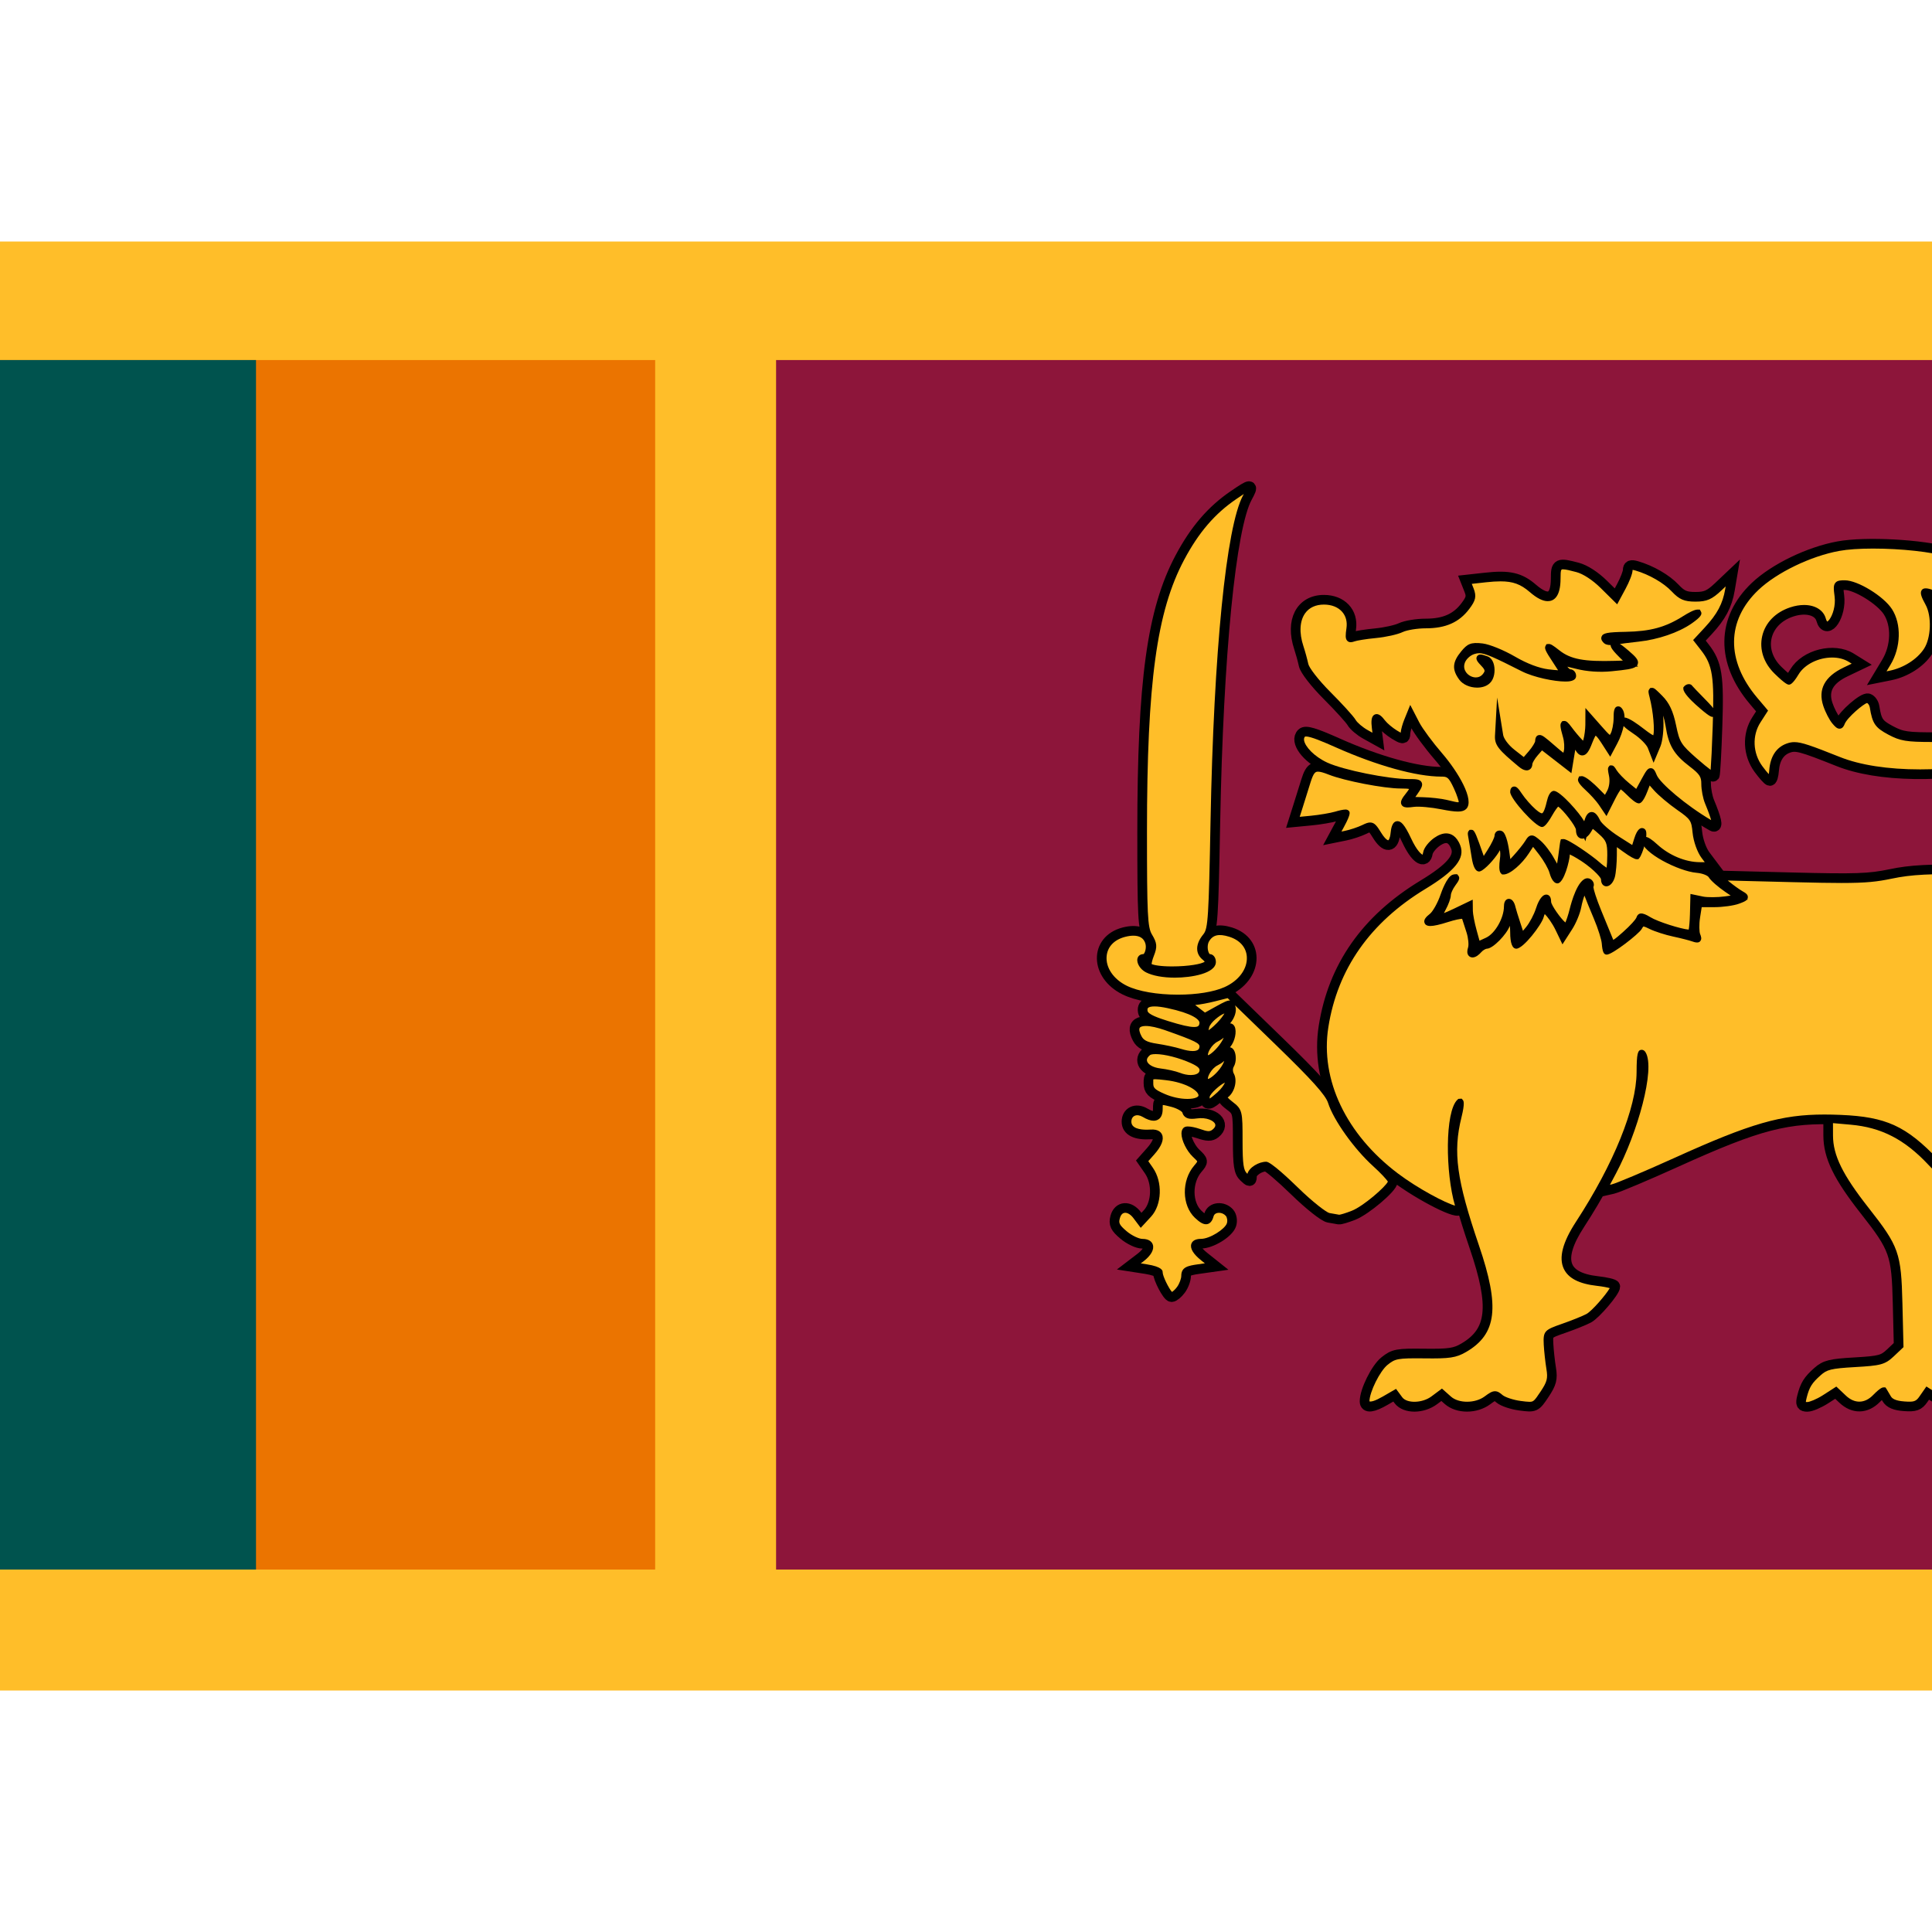 <?xml version="1.0" encoding="utf-8"?>
<!-- Generator: Adobe Illustrator 16.0.0, SVG Export Plug-In . SVG Version: 6.00 Build 0)  -->
<!DOCTYPE svg PUBLIC "-//W3C//DTD SVG 1.1//EN" "http://www.w3.org/Graphics/SVG/1.1/DTD/svg11.dtd">
<svg version="1.1" id="flag-icon-css-in" xmlns="http://www.w3.org/2000/svg" xmlns:xlink="http://www.w3.org/1999/xlink" x="0px"
	 y="0px" width="150px" height="150px" viewBox="0 0 150 150" enable-background="new 0 0 150 150" xml:space="preserve">
<g>
	<defs>
		<rect id="SVGID_1_" y="18.75" width="150" height="112.5"/>
	</defs>
	<clipPath id="SVGID_2_">
		<use xlink:href="#SVGID_1_"  overflow="visible"/>
	</clipPath>
	<g clip-path="url(#SVGID_2_)">
		<rect x="-20.503" y="18.564" fill="#FFBE29" width="225.371" height="112.686"/>
		<rect x="-11.112" y="27.954" fill="#EB7400" width="61.978" height="93.905"/>
		<rect x="-11.112" y="27.954" fill="#00534E" width="30.988" height="93.905"/>
		<rect x="60.255" y="27.954" fill="#8D153A" width="136.162" height="93.905"/>
		<g id="leaf">
			<path fill="#FFBE29" d="M183.477,106.095c0,0,1.277,2.6,2.688,3.658c2.091,1.569,6.375,1.456,8.194,3.287
				c2.18,2.158-0.169,5.011-0.149,5.259l0.119,1.506c0,0-1.469,0.018-2.088,0.114c-0.931,0.145-1.294,0.902-3.025,0.79
				c-4.355-0.283-4.18-4.207-4.426-7.56c-0.22-1.277-0.726-2.941-1.013-4.218C183.529,107.837,183.477,106.095,183.477,106.095
				L183.477,106.095z"/>
			<path d="M189.552,120.971c-0.111,0-0.229-0.004-0.354-0.013c-4.193-0.272-4.409-3.794-4.601-6.901
				c-0.019-0.299-0.036-0.596-0.058-0.889c-0.13-0.747-0.37-1.667-0.602-2.556c-0.148-0.57-0.294-1.128-0.406-1.626
				c-0.249-1.105-0.304-2.812-0.306-2.884l0.475-0.118c0.013,0.025,1.268,2.559,2.613,3.568c0.933,0.701,2.385,1.067,3.788,1.422
				c1.678,0.424,3.412,0.861,4.434,1.89c1.925,1.906,0.575,4.296,0.066,5.195c-0.074,0.133-0.132,0.228-0.149,0.28l0.146,1.712
				l-0.268,0.003c-0.015,0-1.458,0.019-2.053,0.111c-0.3,0.047-0.537,0.167-0.812,0.308
				C191.01,120.706,190.491,120.971,189.552,120.971z M183.792,107.191c0.044,0.544,0.116,1.188,0.229,1.686
				c0.11,0.493,0.255,1.044,0.401,1.608c0.234,0.899,0.478,1.83,0.613,2.622c0.024,0.318,0.043,0.618,0.062,0.919
				c0.196,3.183,0.381,6.189,4.135,6.434c1.025,0.062,1.528-0.188,2.008-0.432c0.287-0.146,0.583-0.298,0.963-0.356
				c0.473-0.074,1.398-0.103,1.855-0.112l-0.098-1.241c-0.01-0.12,0.05-0.225,0.207-0.504c0.5-0.886,1.671-2.957,0.016-4.597
				c-0.925-0.931-2.591-1.352-4.203-1.759c-1.451-0.366-2.952-0.745-3.966-1.506C185.126,109.286,184.305,108.061,183.792,107.191z"
				/>
		</g>
		<g transform="matrix(-1,0,0,1,1585,0)">
			<g id="leaf_1_">
				<path fill="#FFBE29" d="M73.195,106.095c0,0-1.277,2.6-2.688,3.658c-2.09,1.569-6.375,1.456-8.193,3.287
					c-2.18,2.158,0.168,5.011,0.148,5.259l-0.119,1.506c0,0,1.47,0.018,2.088,0.114c0.932,0.145,1.294,0.902,3.026,0.79
					c4.354-0.283,4.179-4.207,4.426-7.56c0.219-1.277,0.725-2.941,1.012-4.218C73.143,107.837,73.195,106.095,73.195,106.095
					L73.195,106.095z"/>
				<path d="M67.12,120.971c-0.939,0-1.457-0.265-1.914-0.497c-0.274-0.14-0.512-0.261-0.813-0.308
					c-0.594-0.093-2.038-0.111-2.053-0.111l-0.268-0.003l0.141-1.772c-0.021-0.002-0.068-0.085-0.145-0.22
					c-0.508-0.899-1.857-3.289,0.069-5.197c1.019-1.026,2.754-1.464,4.432-1.888c1.403-0.354,2.854-0.721,3.787-1.422
					c1.347-1.011,2.601-3.543,2.613-3.568l0.475,0.118c-0.002,0.072-0.057,1.778-0.306,2.884c-0.112,0.497-0.257,1.052-0.404,1.62
					c-0.232,0.892-0.473,1.813-0.605,2.585c-0.019,0.27-0.037,0.568-0.056,0.867c-0.191,3.106-0.408,6.627-4.6,6.899
					C67.35,120.967,67.232,120.971,67.12,120.971z M62.614,119.56c0.457,0.01,1.384,0.038,1.856,0.112
					c0.379,0.059,0.676,0.21,0.963,0.356c0.479,0.243,0.99,0.491,2.008,0.432c3.753-0.244,3.938-3.25,4.134-6.432
					c0.019-0.302,0.037-0.602,0.06-0.897c0.139-0.817,0.382-1.749,0.616-2.65c0.146-0.563,0.29-1.112,0.4-1.604
					c0.112-0.498,0.185-1.142,0.229-1.686c-0.513,0.869-1.334,2.095-2.222,2.762c-1.014,0.761-2.515,1.14-3.966,1.506
					c-1.611,0.407-3.277,0.828-4.2,1.757c-1.657,1.642-0.487,3.714,0.013,4.599c0.157,0.279,0.217,0.384,0.207,0.504L62.614,119.56z
					"/>
			</g>
		</g>
		<g transform="matrix(1,0,0,-1,0,600)">
			<g id="leaf_2_">
				<path fill="#FFBE29" d="M183.477,43.72c0,0,1.277-2.6,2.688-3.659c2.091-1.569,6.375-1.456,8.194-3.286
					c2.18-2.159-0.169-5.012-0.149-5.259l0.119-1.507c0,0-1.469-0.018-2.088-0.113c-0.931-0.146-1.294-0.903-3.025-0.79
					c-4.355,0.282-4.18,4.206-4.426,7.56c-0.22,1.276-0.726,2.941-1.013,4.217C183.529,41.978,183.477,43.72,183.477,43.72
					L183.477,43.72z"/>
				<path d="M183.701,43.83l-0.475-0.118c0.002-0.072,0.057-1.778,0.306-2.885c0.112-0.498,0.257-1.054,0.405-1.623
					c0.232-0.891,0.473-1.811,0.605-2.581c0.019-0.27,0.036-0.566,0.055-0.865c0.191-3.108,0.407-6.63,4.601-6.901
					c1.177-0.084,1.758,0.225,2.27,0.484c0.274,0.14,0.511,0.261,0.812,0.308c0.594,0.092,2.037,0.11,2.052,0.11l0.268,0.003
					l-0.141,1.773c0.017-0.001,0.069,0.084,0.145,0.218c0.508,0.9,1.859,3.29-0.068,5.199c-1.02,1.025-2.754,1.463-4.431,1.887
					c-1.404,0.354-2.855,0.721-3.789,1.422C184.969,41.271,183.714,43.805,183.701,43.83z M189.555,29.344
					c-0.102,0-0.21,0.004-0.323,0.011c-3.754,0.244-3.938,3.25-4.135,6.434c-0.019,0.301-0.037,0.601-0.059,0.896
					c-0.139,0.815-0.382,1.746-0.616,2.646c-0.147,0.563-0.291,1.114-0.401,1.606c-0.112,0.499-0.185,1.143-0.229,1.687
					c0.513-0.869,1.334-2.096,2.222-2.763c1.015-0.761,2.516-1.14,3.967-1.506c1.611-0.407,3.277-0.828,4.2-1.756
					c1.658-1.643,0.486-3.715-0.014-4.6c-0.158-0.278-0.217-0.383-0.207-0.503l0.098-1.242c-0.457-0.01-1.383-0.038-1.855-0.111
					c-0.38-0.06-0.676-0.21-0.962-0.356C190.813,29.569,190.373,29.344,189.555,29.344z"/>
			</g>
		</g>
		<g transform="matrix(-1,0,0,-1,1585,600)">
			<g id="leaf_3_">
				<path fill="#FFBE29" d="M73.195,43.72c0,0-1.277-2.6-2.688-3.659c-2.09-1.569-6.375-1.456-8.193-3.286
					c-2.18-2.159,0.168-5.012,0.148-5.259l-0.119-1.507c0,0,1.47-0.018,2.088-0.113c0.932-0.146,1.294-0.903,3.026-0.79
					c4.354,0.282,4.179,4.206,4.426,7.56c0.219,1.276,0.725,2.941,1.012,4.217C73.143,41.978,73.195,43.72,73.195,43.72
					L73.195,43.72z"/>
				<path d="M72.971,43.83c-0.013-0.025-1.268-2.559-2.613-3.569c-0.933-0.701-2.385-1.067-3.788-1.422
					c-1.678-0.424-3.412-0.861-4.433-1.889c-1.926-1.907-0.575-4.297-0.067-5.197c0.075-0.131,0.132-0.226,0.149-0.279l-0.146-1.712
					l0.268-0.003c0.015,0,1.459-0.019,2.053-0.11c0.3-0.047,0.537-0.168,0.812-0.308c0.512-0.262,1.091-0.568,2.27-0.484
					c4.191,0.271,4.408,3.792,4.6,6.898c0.019,0.3,0.037,0.598,0.059,0.892c0.13,0.748,0.37,1.671,0.603,2.563
					c0.148,0.567,0.292,1.122,0.404,1.618c0.249,1.106,0.304,2.813,0.306,2.885L72.971,43.83z M62.614,30.254l0.098,1.242
					c0.01,0.12-0.049,0.225-0.207,0.503c-0.5,0.885-1.671,2.957-0.015,4.598c0.924,0.93,2.59,1.351,4.201,1.758
					c1.452,0.366,2.953,0.745,3.967,1.506c0.888,0.667,1.709,1.894,2.222,2.763c-0.044-0.544-0.116-1.188-0.229-1.687
					c-0.11-0.49-0.253-1.039-0.399-1.602c-0.235-0.901-0.479-1.834-0.614-2.628c-0.025-0.319-0.044-0.619-0.063-0.921
					c-0.196-3.183-0.381-6.188-4.134-6.432c-1.026-0.063-1.53,0.187-2.009,0.432c-0.287,0.146-0.583,0.297-0.962,0.356
					C63.998,30.216,63.071,30.244,62.614,30.254z"/>
			</g>
		</g>
		<g>
			<g id="lion">
				<path fill="#FFBE29" stroke="#000000" d="M107.497,108.63l0.818-0.473l0.35,0.474c0.467,0.631,1.759,0.624,2.615-0.015
					l0.655-0.488l0.549,0.488c0.721,0.642,2.067,0.643,2.928,0.002c0.602-0.448,0.686-0.457,1.084-0.115
					c0.237,0.203,0.934,0.435,1.547,0.514c1.104,0.144,1.122,0.136,1.768-0.834c0.542-0.812,0.627-1.141,0.497-1.929
					c-0.085-0.521-0.178-1.362-0.205-1.868c-0.049-0.914-0.043-0.92,1.289-1.384c0.735-0.256,1.587-0.6,1.893-0.764
					c0.532-0.285,1.999-2.009,1.999-2.349c0-0.09-0.573-0.228-1.274-0.307c-2.785-0.313-3.257-1.809-1.446-4.587
					c2.953-4.531,4.736-8.944,4.748-11.755c0.005-1.257,0.076-1.679,0.237-1.405c0.66,1.116-0.521,5.799-2.313,9.161l-0.722,1.354
					l0.688-0.158c0.379-0.088,2.604-1.026,4.944-2.086c6.407-2.901,8.607-3.471,12.755-3.296c3.474,0.146,4.953,0.825,7.405,3.397
					c1.3,1.363,2.552,2.338,4.842,3.771c4.878,3.055,5.081,3.318,5.313,6.91c0.234,3.638,0.118,3.836-2.635,4.443
					c-2.352,0.52-3.826,1.616-4.222,3.14c-0.212,0.813,0.233,0.837,1.419,0.075l0.869-0.559l0.387,0.559
					c0.508,0.734,1.588,0.737,2.484,0.007l0.678-0.552l0.692,0.552c1.076,0.856,2.506,0.649,2.91-0.424
					c0.078-0.206,0.285-0.14,0.705,0.225c0.785,0.684,2.801,0.976,3.018,0.439c0.084-0.205-0.074-0.711-0.351-1.125
					c-1.172-1.758-1.539-2.596-1.554-3.553c-0.021-1.331,0.376-1.974,1.889-3.056c1.84-1.314,2.407-3.011,1.01-3.011
					c-0.864,0-1.734-0.763-2.29-2.007c-1.127-2.528-0.906-5.362,0.787-10.077c1.72-4.789,1.911-5.673,1.917-8.876
					c0.006-2.59-0.059-3.037-0.648-4.457c-0.359-0.868-1.091-2.161-1.624-2.873l-0.97-1.294l1.245-1.03
					c3.8-3.148,3.022-8.302-1.553-10.286c-1.399-0.607-1.748-0.661-4.201-0.645c-1.472,0.01-3.715,0.203-4.985,0.431
					c-1.296,0.23-3.488,0.416-4.993,0.422c-2.39,0.01-2.796-0.049-3.717-0.539c-0.96-0.511-1.124-0.754-1.313-1.936
					c-0.039-0.243-0.209-0.484-0.377-0.538c-0.327-0.103-1.836,1.206-2.059,1.786c-0.11,0.286-0.199,0.267-0.521-0.115
					c-0.215-0.253-0.514-0.836-0.665-1.294c-0.381-1.152,0.087-2.016,1.441-2.663l1.051-0.502l-0.62-0.385
					c-1.278-0.794-3.453-0.25-4.239,1.058c-0.223,0.371-0.465,0.675-0.54,0.676c-0.073,0-0.496-0.353-0.938-0.785
					c-1.651-1.613-1.083-4,1.125-4.729c1.177-0.389,2.22-0.093,2.437,0.692c0.33,1.199,1.359-0.377,1.175-1.8
					c-0.122-0.946-0.104-0.979,0.551-0.979c0.91,0,2.848,1.194,3.447,2.126c0.696,1.081,0.646,2.784-0.121,4.053l-0.601,0.997
					l0.786-0.158c1.153-0.231,2.275-0.947,2.842-1.816c0.6-0.919,0.664-2.708,0.133-3.673c-0.515-0.936-0.456-1.084,0.306-0.768
					c1.295,0.537,1.987,1.131,2.507,2.146c0.468,0.915,0.494,1.143,0.24,2.096c-0.156,0.587-0.503,1.36-0.772,1.718
					c-0.418,0.557-0.433,0.649-0.099,0.649c0.62,0,1.917-0.587,2.377-1.077c0.232-0.247,0.571-0.857,0.754-1.354l0.33-0.904
					l0.38,0.689c0.537,0.975,1.582,1.852,2.855,2.397c1.37,0.588,1.94,0.62,1.225,0.071c-0.483-0.37-1.373-2.981-1.104-3.237
					c0.158-0.15,2.019,1.28,4.142,3.187c2.009,1.804,3.271,2.395,5.115,2.395c2.357,0,3.729-2.052,2.67-3.991
					c-0.617-1.132-1.993-1.288-2.798-0.32c-0.37,0.446-0.472,0.8-0.363,1.268c0.133,0.572,0.081,0.648-0.44,0.648
					c-0.685,0-2.035-0.877-4.434-2.877c-3.656-3.053-8.1-5.639-11.309-6.584c-2.059-0.606-6.458-0.842-8.551-0.459
					c-2.266,0.414-4.944,1.71-6.404,3.098c-2.587,2.46-2.628,5.731-0.108,8.712l0.721,0.854l-0.488,0.759
					c-0.711,1.104-0.65,2.589,0.151,3.683c0.353,0.482,0.707,0.876,0.79,0.876c0.082,0,0.172-0.31,0.199-0.688
					c0.071-0.957,0.482-1.599,1.188-1.853c0.635-0.229,1.046-0.12,3.953,1.04c3.06,1.222,8.091,1.305,13.44,0.225
					c2.622-0.53,5.715-0.499,7.075,0.071c2.494,1.045,3.072,3.763,1.238,5.826c-0.793,0.894-1.559,1.257-4.128,1.963
					c-1.956,0.536-2.419,0.572-6.863,0.527c-3.797-0.038-5.162,0.034-6.712,0.358c-1.683,0.352-2.718,0.387-7.66,0.262l-5.716-0.144
					l0.634,0.525c0.349,0.288,0.841,0.643,1.095,0.789c0.431,0.247,0.416,0.28-0.225,0.518c-0.376,0.14-1.212,0.254-1.856,0.254
					h-1.173l-0.157,0.997c-0.088,0.548-0.081,1.188,0.014,1.422c0.14,0.345,0.088,0.395-0.275,0.262
					c-0.247-0.09-0.934-0.266-1.526-0.392c-0.594-0.126-1.391-0.382-1.773-0.569c-0.644-0.315-0.715-0.307-0.952,0.113
					c-0.211,0.374-2.197,1.853-2.488,1.853c-0.048,0-0.108-0.285-0.136-0.634c-0.026-0.348-0.313-1.255-0.637-2.016
					c-0.322-0.76-0.66-1.589-0.749-1.843c-0.135-0.382-0.196-0.401-0.358-0.114c-0.107,0.189-0.265,0.708-0.349,1.151
					c-0.085,0.443-0.384,1.164-0.666,1.601l-0.511,0.795l-0.326-0.68c-0.351-0.729-0.932-1.485-1.143-1.485
					c-0.071,0-0.192,0.233-0.27,0.518c-0.16,0.596-1.539,2.246-1.876,2.246c-0.124,0-0.226-0.466-0.226-1.036
					s-0.109-1.037-0.243-1.037s-0.243,0.147-0.243,0.328c0,0.438-1.178,1.745-1.572,1.745c-0.172,0-0.45,0.155-0.616,0.346
					c-0.434,0.495-0.789,0.426-0.606-0.119c0.085-0.256,0.029-0.852-0.124-1.324c-0.154-0.473-0.317-0.977-0.362-1.118
					c-0.06-0.181-0.481-0.132-1.374,0.154c-1.443,0.463-1.927,0.381-1.185-0.2c0.271-0.214,0.685-0.949,0.917-1.637
					c0.233-0.688,0.577-1.297,0.765-1.354c0.262-0.082,0.248,0.019-0.061,0.437c-0.221,0.299-0.402,0.701-0.403,0.895
					c0,0.193-0.167,0.652-0.369,1.02s-0.329,0.704-0.282,0.748c0.047,0.045,0.596-0.164,1.22-0.463l1.135-0.545l0.006,0.487
					c0.003,0.268,0.139,0.975,0.304,1.569l0.299,1.083l0.773-0.354c0.789-0.363,1.537-1.657,1.537-2.66
					c0-0.496,0.284-0.42,0.4,0.107c0.034,0.154,0.212,0.734,0.396,1.29l0.334,1.009l0.529-0.638c0.291-0.35,0.656-1.037,0.811-1.527
					c0.269-0.85,0.691-1.215,0.691-0.598c0,0.445,1.213,2.04,1.447,1.903c0.113-0.066,0.339-0.665,0.501-1.33
					c0.338-1.385,0.882-2.326,1.228-2.123c0.13,0.076,0.181,0.224,0.112,0.328c-0.067,0.104,0.212,1.004,0.621,2
					c0.41,0.995,0.821,1.997,0.915,2.227c0.149,0.368,0.285,0.315,1.163-0.461c0.547-0.483,1.043-1.023,1.104-1.201
					c0.09-0.269,0.212-0.259,0.723,0.059c0.715,0.443,3.118,1.158,3.305,0.982c0.069-0.065,0.141-0.696,0.158-1.402l0.032-1.284
					l0.69,0.145c0.381,0.079,1.181,0.073,1.776-0.012l1.085-0.154l-0.967-0.663c-0.531-0.364-1.069-0.837-1.195-1.05
					c-0.134-0.226-0.606-0.417-1.143-0.463c-1.449-0.123-4.017-1.563-4.017-2.253c0-0.129,0.355,0.09,0.79,0.489
					c0.964,0.884,2.305,1.438,3.475,1.438h0.875l-0.542-0.721c-0.311-0.413-0.59-1.198-0.655-1.845
					c-0.104-1.029-0.213-1.193-1.288-1.939c-0.646-0.449-1.445-1.122-1.776-1.495l-0.604-0.68l-0.308,0.807
					c-0.17,0.443-0.377,0.806-0.46,0.806s-0.409-0.259-0.724-0.575c-0.313-0.316-0.634-0.575-0.711-0.573
					c-0.076,0.001-0.354,0.428-0.618,0.948l-0.479,0.945l-0.369-0.546c-0.204-0.299-0.685-0.83-1.068-1.178
					c-0.383-0.349-0.585-0.634-0.448-0.634c0.138,0,0.61,0.363,1.053,0.807l0.803,0.807l0.327-0.591
					c0.194-0.351,0.267-0.89,0.179-1.324c-0.128-0.635-0.11-0.672,0.133-0.274c0.155,0.254,0.625,0.74,1.045,1.08l0.763,0.618
					l0.526-0.964c0.524-0.959,0.528-0.961,0.766-0.389c0.319,0.767,2.626,2.658,4.59,3.763c0.303,0.17,0.175-0.415-0.384-1.762
					c-0.148-0.356-0.27-1-0.27-1.429c0-0.637-0.184-0.92-0.998-1.54c-1.176-0.895-1.556-1.53-1.776-2.974
					c-0.091-0.585-0.296-1.235-0.458-1.445c-0.24-0.312-0.279-0.137-0.216,0.948c0.044,0.731-0.051,1.641-0.211,2.021l-0.29,0.691
					l-0.224-0.576c-0.123-0.316-0.669-0.868-1.212-1.224c-0.544-0.356-0.925-0.708-0.848-0.781s0.636,0.252,1.242,0.722
					c0.923,0.716,1.126,0.794,1.254,0.479c0.15-0.371,0-1.984-0.29-3.111c-0.146-0.563-0.133-0.56,0.563,0.135
					c0.512,0.512,0.795,1.122,1.014,2.188c0.278,1.354,0.42,1.579,1.671,2.678c0.752,0.659,1.406,1.162,1.453,1.117
					c0.048-0.045,0.144-1.752,0.211-3.794c0.131-3.914-0.017-4.846-0.96-6.055l-0.484-0.621l0.763-0.821
					c0.992-1.071,1.448-1.931,1.646-3.102l0.161-0.953l-0.859,0.814c-0.703,0.665-1.04,0.813-1.854,0.813
					c-0.807,0-1.122-0.136-1.666-0.715c-0.652-0.695-1.809-1.364-2.921-1.689c-0.41-0.121-0.547-0.068-0.547,0.209
					c0,0.204-0.227,0.791-0.504,1.307l-0.504,0.936l-1.057-1.044c-0.647-0.64-1.416-1.139-1.988-1.289
					c-1.462-0.385-1.54-0.347-1.54,0.742c0,1.651-0.705,1.959-1.975,0.862c-0.968-0.838-1.77-1.02-3.604-0.817l-1.416,0.156
					l0.254,0.639c0.213,0.534,0.165,0.76-0.291,1.366c-0.739,0.984-1.702,1.41-3.183,1.41c-0.683,0-1.536,0.142-1.897,0.314
					c-0.36,0.172-1.258,0.371-1.993,0.441c-0.736,0.069-1.521,0.195-1.743,0.278c-0.349,0.131-0.387,0.023-0.274-0.769
					c0.172-1.213-0.676-2.108-1.996-2.108c-1.713,0-2.503,1.532-1.832,3.554c0.129,0.39,0.298,1.003,0.375,1.364
					c0.081,0.374,0.853,1.367,1.797,2.313c0.911,0.912,1.772,1.86,1.914,2.108c0.141,0.248,0.608,0.646,1.038,0.883l0.782,0.434
					l-0.104-0.836c-0.113-0.919,0.087-1.063,0.576-0.415c0.175,0.231,0.618,0.606,0.985,0.833c0.58,0.355,0.67,0.363,0.67,0.054
					c0-0.196,0.117-0.648,0.262-1.005l0.263-0.648l0.456,0.882c0.25,0.485,1.064,1.588,1.811,2.45
					c1.445,1.674,2.326,3.545,1.872,3.976c-0.186,0.174-0.684,0.16-1.717-0.047c-0.801-0.161-1.792-0.246-2.201-0.189
					c-0.837,0.116-0.903,0.009-0.389-0.636c0.544-0.681,0.457-0.793-0.61-0.793c-1.235,0-4.301-0.592-5.479-1.058
					c-1.144-0.453-1.407-0.34-1.745,0.745c-0.151,0.488-0.429,1.374-0.616,1.967l-0.342,1.079l1.239-0.119
					c0.681-0.065,1.556-0.215,1.945-0.331c0.39-0.117,0.744-0.179,0.787-0.138s-0.13,0.462-0.386,0.937l-0.465,0.862l0.772-0.157
					c0.425-0.086,1.063-0.299,1.42-0.471c0.619-0.3,0.669-0.278,1.158,0.507c0.601,0.965,1.081,0.925,1.188-0.098
					c0.11-1.059,0.459-0.902,1.113,0.5c0.629,1.348,1.284,1.824,1.41,1.025c0.041-0.266,0.381-0.698,0.753-0.961
					c0.754-0.53,1.322-0.371,1.647,0.463c0.338,0.863-0.415,1.752-2.602,3.078c-4.381,2.655-6.928,6.287-7.654,10.917
					c-0.656,4.176,1.392,8.49,5.501,11.59c1.966,1.482,5.089,3.048,4.891,2.45c-0.843-2.536-0.815-7.376,0.047-8.192
					c0.13-0.122,0.085,0.383-0.099,1.122c-0.685,2.756-0.388,4.951,1.367,10.098c1.588,4.654,1.368,6.644-0.878,7.958
					c-0.722,0.423-1.187,0.492-3.126,0.469c-2.105-0.025-2.334,0.017-3.01,0.555c-0.655,0.522-1.505,2.236-1.505,3.036
					C106.069,109.234,106.551,109.177,107.497,108.63L107.497,108.63z"/>
				<path fill="#FFBE29" stroke="#000000" d="M141.661,108.536l0.883-0.567l0.6,0.567c0.785,0.744,1.704,0.727,2.459-0.045
					c0.329-0.336,0.625-0.569,0.657-0.518c0.032,0.051,0.179,0.301,0.326,0.554c0.187,0.321,0.57,0.482,1.263,0.531
					c0.834,0.059,1.059-0.022,1.39-0.501l0.396-0.571l0.868,0.559c2.38,1.529,3.647-0.075,2.584-3.27
					c-0.54-1.625-0.243-2.538,1.5-4.605c0.734-0.872,1.337-1.803,1.337-2.068c0-0.423-0.136-0.479-1.113-0.461
					c-0.937,0.02-1.21-0.081-1.703-0.623c-0.801-0.883-0.753-1.893,0.143-3.014l0.715-0.896l-1.27-0.861
					c-0.698-0.474-1.957-1.596-2.798-2.491c-1.888-2.014-3.745-2.968-6.193-3.185l-1.641-0.146l0.002,1.242
					c0.004,1.601,0.754,3.139,2.803,5.745c2.33,2.964,2.493,3.423,2.587,7.296l0.08,3.276l-0.674,0.639
					c-0.609,0.578-0.885,0.652-2.851,0.766c-1.871,0.107-2.264,0.204-2.813,0.69c-0.729,0.646-0.947,0.998-1.173,1.891
					c-0.131,0.52-0.078,0.633,0.298,0.633C140.572,109.104,141.176,108.848,141.661,108.536L141.661,108.536z"/>
				<path fill="#FFBE29" stroke="#000000" d="M91.586,100.069c0.208-0.281,0.378-0.736,0.378-1.01c0-0.414,0.186-0.525,1.096-0.654
					l1.095-0.155l-0.73-0.582c-0.867-0.691-0.947-1.231-0.183-1.232c0.762,0,2.052-0.791,2.248-1.377
					c0.091-0.272,0.033-0.636-0.13-0.822c-0.427-0.486-1.23-0.414-1.379,0.126c-0.16,0.581-0.43,0.583-1.038,0.006
					c-0.914-0.866-0.935-2.661-0.042-3.705c0.422-0.493,0.418-0.525-0.119-1.033c-0.577-0.547-0.99-1.63-0.719-1.886
					c0.087-0.082,0.543-0.017,1.014,0.144c0.67,0.229,0.935,0.233,1.21,0.017c0.836-0.657-0.069-1.501-1.41-1.315
					c-0.539,0.075-0.762,0-0.839-0.279c-0.059-0.212-0.53-0.489-1.062-0.624c-0.95-0.239-0.957-0.237-0.957,0.418
					c0,0.717-0.409,0.852-1.188,0.392c-0.632-0.374-1.245-0.084-1.245,0.59c0,0.628,0.632,0.938,1.764,0.864
					c0.868-0.056,0.9,0.59,0.076,1.518l-0.593,0.667l0.469,0.675c0.696,1,0.638,2.659-0.122,3.483l-0.596,0.646l-0.392-0.519
					c-0.543-0.72-1.285-0.672-1.489,0.097c-0.133,0.504-0.023,0.734,0.607,1.268c0.424,0.358,1.042,0.651,1.374,0.651
					c0.822,0,0.79,0.646-0.064,1.3l-0.669,0.511l1.034,0.16c0.568,0.089,1.033,0.255,1.033,0.369c0,0.439,0.716,1.806,0.946,1.806
					C91.098,100.581,91.377,100.352,91.586,100.069L91.586,100.069z"/>
				<path fill="#FFBE29" stroke="#000000" d="M105.044,94.236c0.939-0.37,2.972-2.091,2.972-2.517c0-0.134-0.561-0.751-1.246-1.371
					c-1.443-1.305-3.013-3.504-3.42-4.789c-0.212-0.67-1.236-1.817-4.122-4.616l-3.841-3.725l-1.106,0.28
					c-0.609,0.154-1.352,0.284-1.65,0.288c-0.516,0.009-0.507,0.038,0.179,0.568l0.723,0.56l1.014-0.563
					c0.982-0.545,1.018-0.548,1.138-0.109c0.071,0.257-0.081,0.702-0.353,1.029c-0.264,0.317-0.414,0.676-0.334,0.799
					s-0.173,0.378-0.562,0.569c-0.721,0.353-1.222,1.516-0.652,1.516c0.512,0,1.641-1.393,1.511-1.864
					c-0.067-0.241-0.034-0.489,0.071-0.551c0.439-0.258,0.412,0.836-0.034,1.374c-0.264,0.316-0.414,0.677-0.334,0.799
					s-0.173,0.379-0.562,0.569c-0.717,0.351-1.222,1.516-0.658,1.516c0.553,0,1.663-1.331,1.525-1.829
					c-0.071-0.261-0.043-0.524,0.063-0.587c0.296-0.173,0.456,0.689,0.206,1.113c-0.134,0.227-0.133,0.536,0.003,0.781
					c0.246,0.444-0.004,1.298-0.456,1.563c-0.195,0.114-0.063,0.337,0.407,0.692c0.683,0.515,0.696,0.569,0.696,2.842
					c0,1.899,0.076,2.389,0.426,2.72c0.392,0.371,0.425,0.373,0.425,0.017c0-0.389,0.683-0.863,1.24-0.863
					c0.164,0,1.192,0.871,2.285,1.937c1.099,1.072,2.248,1.983,2.574,2.041c0.323,0.058,0.674,0.12,0.779,0.137
					C104.054,94.579,104.547,94.433,105.044,94.236L105.044,94.236z"/>
				<path fill="#FFBE29" stroke="#000000" d="M93.302,85.049c0-0.612-1.263-1.266-2.772-1.436c-1.22-0.137-1.239-0.129-1.239,0.48
					c0,0.505,0.19,0.703,1.032,1.068C91.675,85.752,93.302,85.689,93.302,85.049L93.302,85.049z"/>
				<path fill="#FFBE29" stroke="#000000" d="M94.687,84.992c0.616-0.559,0.907-1.224,0.537-1.224c-0.427,0-1.558,1.016-1.558,1.397
					C93.666,85.763,93.876,85.728,94.687,84.992L94.687,84.992z"/>
				<path fill="#FFBE29" stroke="#000000" d="M93.373,83.183c0.053-0.347-0.161-0.576-0.802-0.866
					c-1.381-0.624-3.033-0.912-3.431-0.601c-0.732,0.576-0.244,1.35,0.939,1.489c0.478,0.056,1.123,0.2,1.437,0.322
					C92.427,83.881,93.292,83.72,93.373,83.183z"/>
				<path fill="#FFBE29" stroke="#000000" d="M93.373,81.332c0.075-0.493-0.24-0.669-2.813-1.575
					c-1.92-0.675-2.771-0.356-2.157,0.81c0.214,0.405,0.573,0.592,1.377,0.712c0.599,0.089,1.418,0.265,1.818,0.39
					C92.671,82,93.29,81.884,93.373,81.332L93.373,81.332z"/>
				<path fill="#FFBE29" stroke="#000000" d="M94.662,79.599c0.388-0.394,0.705-0.857,0.705-1.032c0-0.563-1.532,0.435-1.728,1.126
					C93.405,80.522,93.784,80.487,94.662,79.599L94.662,79.599z"/>
				<path fill="#FFBE29" stroke="#000000" d="M93.373,79.481c0.085-0.561-0.849-1.067-2.684-1.457
					c-1.347-0.286-1.941-0.124-1.841,0.502c0.056,0.342,0.504,0.592,1.776,0.988C92.661,80.15,93.273,80.143,93.373,79.481
					L93.373,79.481z"/>
				<path fill="#FFBE29" stroke="#000000" d="M95.169,76.869c2.353-1.047,2.556-3.688,0.338-4.381
					c-0.921-0.287-1.51-0.132-1.862,0.491c-0.27,0.478-0.089,1.347,0.28,1.347c0.125,0,0.227,0.16,0.227,0.357
					c0,0.916-3.591,1.332-5.064,0.585c-0.517-0.262-0.742-0.942-0.312-0.942c0.322,0,0.545-0.694,0.38-1.185
					c-0.225-0.668-0.897-0.899-1.875-0.645c-2.205,0.577-2.143,3.167,0.102,4.267C89.223,77.666,93.259,77.721,95.169,76.869
					L95.169,76.869z"/>
				<path fill="#FFBE29" stroke="#000000" d="M93.706,74.84c0.136-0.129,0.077-0.328-0.151-0.507
					c-0.5-0.393-0.474-0.978,0.075-1.647c0.412-0.502,0.463-1.255,0.604-8.841c0.245-13.073,1.217-22.907,2.498-25.266
					c0.51-0.939,0.439-0.943-0.879-0.046c-1.698,1.155-2.992,2.659-4.138,4.813c-2.162,4.066-2.914,9.536-2.914,21.215
					c0,6.63,0.046,7.498,0.423,8.121c0.359,0.592,0.378,0.812,0.126,1.443c-0.163,0.41-0.237,0.802-0.164,0.871
					C89.669,75.453,93.187,75.333,93.706,74.84L93.706,74.84z"/>
				<path fill="#FFBE29" stroke="#000000" d="M113.469,62.373c0.074-0.113-0.089-0.684-0.361-1.268
					c-0.425-0.91-0.597-1.061-1.202-1.061c-1.897,0-4.947-0.849-8.091-2.25c-1.816-0.809-2.443-0.995-2.661-0.789
					c-0.556,0.526,0.368,1.775,1.798,2.432c1.269,0.582,4.814,1.298,6.433,1.298c0.938,0,0.96,0.042,0.426,0.814l-0.393,0.567
					l1.062,0.027c0.584,0.015,1.39,0.106,1.791,0.203C113.313,62.599,113.322,62.599,113.469,62.373L113.469,62.373z"/>
				<path stroke="#000000" d="M124.552,68.265c0-0.338-0.992-1.254-1.998-1.845c-0.79-0.463-0.92-0.478-0.922-0.099
					c-0.002,0.573-0.513,2.015-0.713,2.015c-0.113,0-0.281-0.282-0.372-0.626s-0.474-1.022-0.85-1.508l-0.686-0.882l-0.533,0.817
					c-0.497,0.762-1.357,1.508-1.74,1.508c-0.091,0-0.109-0.401-0.039-0.892c0.075-0.533,0.017-0.955-0.146-1.05
					c-0.148-0.088-0.271-0.058-0.271,0.067c0,0.287-1.196,1.644-1.449,1.644c-0.104,0-0.25-0.389-0.324-0.864
					c-0.074-0.475-0.2-1.227-0.28-1.669c-0.08-0.444,0.091-0.143,0.379,0.667l0.523,1.475l0.574-0.898
					c0.315-0.494,0.575-1.034,0.575-1.2c0-0.165,0.107-0.239,0.237-0.162c0.13,0.075,0.312,0.669,0.402,1.319l0.166,1.182
					l0.631-0.692c0.349-0.381,0.755-0.892,0.905-1.134c0.269-0.433,0.283-0.432,0.816,0.02c0.299,0.254,0.759,0.859,1.021,1.347
					c0.263,0.487,0.513,0.851,0.556,0.807s0.14-0.547,0.214-1.116c0.075-0.57,0.142-1.059,0.148-1.084
					c0.037-0.141,1.903,1.072,2.594,1.687c0.444,0.395,0.865,0.662,0.937,0.595s0.13-0.649,0.13-1.294
					c0-0.999-0.105-1.267-0.717-1.813c-0.701-0.628-0.722-0.631-0.981-0.172c-0.337,0.596-0.733,0.604-0.733,0.016
					c0-0.43-1.327-2.081-1.672-2.081c-0.09,0-0.369,0.363-0.622,0.807c-0.252,0.443-0.522,0.806-0.603,0.805
					c-0.34-0.002-2.211-2.087-2.21-2.464c0-0.3,0.126-0.224,0.454,0.277c0.249,0.38,0.747,0.947,1.106,1.26
					c0.728,0.635,0.991,0.48,1.272-0.742c0.08-0.349,0.219-0.633,0.31-0.633c0.31,0,1.938,1.729,2.168,2.303l0.229,0.576
					l0.174-0.634c0.213-0.774,0.448-0.803,0.789-0.097c0.142,0.296,0.844,0.909,1.559,1.364l1.301,0.827l0.261-0.832
					c0.144-0.457,0.334-0.721,0.423-0.584c0.133,0.203-0.205,1.582-0.46,1.878c-0.039,0.045-0.461-0.201-0.938-0.545l-0.867-0.627
					l-0.003,1.122c-0.003,0.616-0.069,1.354-0.149,1.639C124.971,68.605,124.552,68.762,124.552,68.265L124.552,68.265z"/>
				<path stroke="#000000" d="M118.066,59.324c-1.546-1.29-1.78-1.586-1.746-2.197l0.036-0.651l0.102,0.629
					c0.059,0.367,0.471,0.918,0.989,1.322l0.889,0.694l0.546-0.632c0.3-0.348,0.55-0.761,0.555-0.919
					c0.013-0.414,0.087-0.379,1.134,0.529c0.93,0.807,0.944,0.811,1.082,0.288c0.077-0.292,0.051-0.84-0.061-1.22
					c-0.304-1.042-0.244-1.2,0.217-0.571c0.229,0.313,0.598,0.757,0.819,0.984c0.385,0.396,0.409,0.392,0.552-0.115
					c0.083-0.291,0.152-0.824,0.154-1.185l0.003-0.655l0.839,0.95c0.782,0.889,0.854,0.921,1.094,0.497
					c0.141-0.248,0.258-0.848,0.26-1.331c0.003-0.624,0.068-0.782,0.228-0.544c0.265,0.396,0.081,1.478-0.409,2.398l-0.351,0.661
					l-0.462-0.718c-0.59-0.919-0.786-0.905-1.165,0.087c-0.358,0.938-0.591,1.009-0.939,0.288c-0.226-0.467-0.269-0.409-0.429,0.57
					l-0.178,1.089l-1.066-0.827l-1.067-0.828l-0.479,0.545c-0.264,0.3-0.483,0.675-0.488,0.833
					C118.715,59.641,118.458,59.651,118.066,59.324L118.066,59.324z"/>
				<path stroke="#000000" d="M131.817,54.517c-0.562-0.507-0.949-0.99-0.86-1.075c0.089-0.084,0.188-0.108,0.222-0.054
					c0.034,0.055,0.494,0.539,1.022,1.075C133.419,55.698,133.169,55.732,131.817,54.517z"/>
				<path stroke="#000000" d="M113.501,52.623c-0.512-0.691-0.477-1.15,0.146-1.9c0.45-0.542,0.656-0.616,1.442-0.516
					c0.504,0.063,1.589,0.51,2.412,0.99c0.949,0.555,1.932,0.927,2.692,1.019c0.658,0.081,1.196,0.11,1.196,0.067
					s-0.273-0.489-0.607-0.99c-0.794-1.191-0.768-1.319,0.129-0.605c0.919,0.732,2.019,0.946,4.477,0.872l1.2-0.036l-0.696-0.688
					c-0.975-0.964-0.675-1.05,0.401-0.116c1.009,0.876,0.946,0.938-1.178,1.149c-0.902,0.09-1.873,0.025-2.679-0.18
					c-1.207-0.308-1.254-0.303-1.025,0.102c0.132,0.233,0.345,0.424,0.474,0.424c0.13,0,0.235,0.118,0.235,0.263
					c0,0.444-2.606,0.054-3.853-0.577c-2.846-1.44-3.204-1.565-3.881-1.353c-0.377,0.119-0.754,0.467-0.885,0.815
					c-0.434,1.162,1.215,2.065,1.895,1.038c0.197-0.298,0.151-0.501-0.195-0.864c-0.475-0.496-0.43-0.566,0.211-0.334
					c0.454,0.165,0.516,1.257,0.093,1.656C115.022,53.317,113.918,53.188,113.501,52.623L113.501,52.623z"/>
				<path stroke="#000000" d="M124.71,49.754c-0.356-0.337-0.077-0.42,1.518-0.449c1.974-0.037,3.173-0.366,4.586-1.259
					c1.134-0.716,1.44-0.574,0.365,0.167c-0.98,0.677-2.511,1.197-3.988,1.356c-0.716,0.076-1.53,0.184-1.813,0.237
					C125.097,49.859,124.796,49.836,124.71,49.754L124.71,49.754z"/>
			</g>
		</g>
		<g id="lion_1_">
			<g>
				<path fill="#FFBE29" d="M107.497,108.63l0.818-0.473l0.35,0.474c0.467,0.631,1.759,0.624,2.615-0.015l0.655-0.488l0.549,0.488
					c0.721,0.642,2.067,0.643,2.928,0.002c0.602-0.448,0.686-0.457,1.084-0.115c0.237,0.203,0.934,0.435,1.547,0.514
					c1.104,0.144,1.122,0.136,1.768-0.834c0.542-0.812,0.627-1.141,0.497-1.929c-0.085-0.521-0.178-1.362-0.205-1.868
					c-0.049-0.914-0.043-0.92,1.289-1.384c0.735-0.256,1.587-0.6,1.893-0.764c0.532-0.285,1.999-2.009,1.999-2.349
					c0-0.09-0.573-0.228-1.274-0.307c-2.785-0.313-3.257-1.809-1.446-4.587c2.953-4.531,4.736-8.944,4.748-11.755
					c0.005-1.257,0.076-1.679,0.237-1.405c0.66,1.116-0.521,5.799-2.313,9.161l-0.722,1.354l0.688-0.158
					c0.379-0.088,2.604-1.026,4.944-2.086c6.407-2.901,8.607-3.471,12.755-3.296c3.474,0.146,4.953,0.825,7.405,3.397
					c1.3,1.363,2.552,2.338,4.842,3.771c4.878,3.055,5.081,3.318,5.313,6.91c0.234,3.638,0.118,3.836-2.635,4.443
					c-2.352,0.52-3.826,1.616-4.222,3.14c-0.212,0.813,0.233,0.837,1.419,0.075l0.869-0.559l0.387,0.559
					c0.508,0.734,1.588,0.737,2.484,0.007l0.678-0.552l0.692,0.552c1.076,0.856,2.506,0.649,2.91-0.424
					c0.078-0.206,0.285-0.14,0.705,0.225c0.785,0.684,2.801,0.976,3.018,0.439c0.084-0.205-0.074-0.711-0.351-1.125
					c-1.172-1.758-1.539-2.596-1.554-3.553c-0.021-1.331,0.376-1.974,1.889-3.056c1.84-1.314,2.407-3.011,1.01-3.011
					c-0.864,0-1.734-0.763-2.29-2.007c-1.127-2.528-0.906-5.362,0.787-10.077c1.72-4.789,1.911-5.673,1.917-8.876
					c0.006-2.59-0.059-3.037-0.648-4.457c-0.359-0.868-1.091-2.161-1.624-2.873l-0.97-1.294l1.245-1.03
					c3.8-3.148,3.022-8.302-1.553-10.286c-1.399-0.607-1.748-0.661-4.201-0.645c-1.472,0.01-3.715,0.203-4.985,0.431
					c-1.296,0.23-3.488,0.416-4.993,0.422c-2.39,0.01-2.796-0.049-3.717-0.539c-0.96-0.511-1.124-0.754-1.313-1.936
					c-0.039-0.243-0.209-0.484-0.377-0.538c-0.327-0.103-1.836,1.206-2.059,1.786c-0.11,0.286-0.199,0.267-0.521-0.115
					c-0.215-0.253-0.514-0.836-0.665-1.294c-0.381-1.152,0.087-2.016,1.441-2.663l1.051-0.502l-0.62-0.385
					c-1.278-0.794-3.453-0.25-4.239,1.058c-0.223,0.371-0.465,0.675-0.54,0.676c-0.073,0-0.496-0.353-0.938-0.785
					c-1.651-1.613-1.083-4,1.125-4.729c1.177-0.389,2.22-0.093,2.437,0.692c0.33,1.199,1.359-0.377,1.175-1.8
					c-0.122-0.946-0.104-0.979,0.551-0.979c0.91,0,2.848,1.194,3.447,2.126c0.696,1.081,0.646,2.784-0.121,4.053l-0.601,0.997
					l0.786-0.158c1.153-0.231,2.275-0.947,2.842-1.816c0.6-0.919,0.664-2.708,0.133-3.673c-0.515-0.936-0.456-1.084,0.306-0.768
					c1.295,0.537,1.987,1.131,2.507,2.146c0.468,0.915,0.494,1.143,0.24,2.096c-0.156,0.587-0.503,1.36-0.772,1.718
					c-0.418,0.557-0.433,0.649-0.099,0.649c0.62,0,1.917-0.587,2.377-1.077c0.232-0.247,0.571-0.857,0.754-1.354l0.33-0.904
					l0.38,0.689c0.537,0.975,1.582,1.852,2.855,2.397c1.37,0.588,1.94,0.62,1.225,0.071c-0.483-0.37-1.373-2.981-1.104-3.237
					c0.158-0.15,2.019,1.28,4.142,3.187c2.009,1.804,3.271,2.395,5.115,2.395c2.357,0,3.729-2.052,2.67-3.991
					c-0.617-1.132-1.993-1.288-2.798-0.32c-0.37,0.446-0.472,0.8-0.363,1.268c0.133,0.572,0.081,0.648-0.44,0.648
					c-0.685,0-2.035-0.877-4.434-2.877c-3.656-3.053-8.1-5.639-11.309-6.584c-2.059-0.606-6.458-0.842-8.551-0.459
					c-2.266,0.414-4.944,1.71-6.404,3.098c-2.587,2.46-2.628,5.731-0.108,8.712l0.721,0.854l-0.488,0.759
					c-0.711,1.104-0.65,2.589,0.151,3.683c0.353,0.482,0.707,0.876,0.79,0.876c0.082,0,0.172-0.31,0.199-0.688
					c0.071-0.957,0.482-1.599,1.188-1.853c0.635-0.229,1.046-0.12,3.953,1.04c3.06,1.222,8.091,1.305,13.44,0.225
					c2.622-0.53,5.715-0.499,7.075,0.071c2.494,1.045,3.072,3.763,1.238,5.826c-0.793,0.894-1.559,1.257-4.128,1.963
					c-1.956,0.536-2.419,0.572-6.863,0.527c-3.797-0.038-5.162,0.034-6.712,0.358c-1.683,0.352-2.718,0.387-7.66,0.262l-5.716-0.144
					l0.634,0.525c0.349,0.288,0.841,0.643,1.095,0.789c0.431,0.247,0.416,0.28-0.225,0.518c-0.376,0.14-1.212,0.254-1.856,0.254
					h-1.173l-0.157,0.997c-0.088,0.548-0.081,1.188,0.014,1.422c0.14,0.345,0.088,0.395-0.275,0.262
					c-0.247-0.09-0.934-0.266-1.526-0.392c-0.594-0.126-1.391-0.382-1.773-0.569c-0.644-0.315-0.715-0.307-0.952,0.113
					c-0.211,0.374-2.197,1.853-2.488,1.853c-0.048,0-0.108-0.285-0.136-0.634c-0.026-0.348-0.313-1.255-0.637-2.016
					c-0.322-0.76-0.66-1.589-0.749-1.843c-0.135-0.382-0.196-0.401-0.358-0.114c-0.107,0.189-0.265,0.708-0.349,1.151
					c-0.085,0.443-0.384,1.164-0.666,1.601l-0.511,0.795l-0.326-0.68c-0.351-0.729-0.932-1.485-1.143-1.485
					c-0.071,0-0.192,0.233-0.27,0.518c-0.16,0.596-1.539,2.246-1.876,2.246c-0.124,0-0.226-0.466-0.226-1.036
					s-0.109-1.037-0.243-1.037s-0.243,0.147-0.243,0.328c0,0.438-1.178,1.745-1.572,1.745c-0.172,0-0.45,0.155-0.616,0.346
					c-0.434,0.495-0.789,0.426-0.606-0.119c0.085-0.256,0.029-0.852-0.124-1.324c-0.154-0.473-0.317-0.977-0.362-1.118
					c-0.06-0.181-0.481-0.132-1.374,0.154c-1.443,0.463-1.927,0.381-1.185-0.2c0.271-0.214,0.685-0.949,0.917-1.637
					c0.233-0.688,0.577-1.297,0.765-1.354c0.262-0.082,0.248,0.019-0.061,0.437c-0.221,0.299-0.402,0.701-0.403,0.895
					c0,0.193-0.167,0.652-0.369,1.02s-0.329,0.704-0.282,0.748c0.047,0.045,0.596-0.164,1.22-0.463l1.135-0.545l0.006,0.487
					c0.003,0.268,0.139,0.975,0.304,1.569l0.299,1.083l0.773-0.354c0.789-0.363,1.537-1.657,1.537-2.66
					c0-0.496,0.284-0.42,0.4,0.107c0.034,0.154,0.212,0.734,0.396,1.29l0.334,1.009l0.529-0.638c0.291-0.35,0.656-1.037,0.811-1.527
					c0.269-0.85,0.691-1.215,0.691-0.598c0,0.445,1.213,2.04,1.447,1.903c0.113-0.066,0.339-0.665,0.501-1.33
					c0.338-1.385,0.882-2.326,1.228-2.123c0.13,0.076,0.181,0.224,0.112,0.328c-0.067,0.104,0.212,1.004,0.621,2
					c0.41,0.995,0.821,1.997,0.915,2.227c0.149,0.368,0.285,0.315,1.163-0.461c0.547-0.483,1.043-1.023,1.104-1.201
					c0.09-0.269,0.212-0.259,0.723,0.059c0.715,0.443,3.118,1.158,3.305,0.982c0.069-0.065,0.141-0.696,0.158-1.402l0.032-1.284
					l0.69,0.145c0.381,0.079,1.181,0.073,1.776-0.012l1.085-0.154l-0.967-0.663c-0.531-0.364-1.069-0.837-1.195-1.05
					c-0.134-0.226-0.606-0.417-1.143-0.463c-1.449-0.123-4.017-1.563-4.017-2.253c0-0.129,0.355,0.09,0.79,0.489
					c0.964,0.884,2.305,1.438,3.475,1.438h0.875l-0.542-0.721c-0.311-0.413-0.59-1.198-0.655-1.845
					c-0.104-1.029-0.213-1.193-1.288-1.939c-0.646-0.449-1.445-1.122-1.776-1.495l-0.604-0.68l-0.308,0.807
					c-0.17,0.443-0.377,0.806-0.46,0.806s-0.409-0.259-0.724-0.575c-0.313-0.316-0.634-0.575-0.711-0.573
					c-0.076,0.001-0.354,0.428-0.618,0.948l-0.479,0.945l-0.369-0.546c-0.204-0.299-0.685-0.83-1.068-1.178
					c-0.383-0.349-0.585-0.634-0.448-0.634c0.138,0,0.61,0.363,1.053,0.807l0.803,0.807l0.327-0.591
					c0.194-0.351,0.267-0.89,0.179-1.324c-0.128-0.635-0.11-0.672,0.133-0.274c0.155,0.254,0.625,0.74,1.045,1.08l0.763,0.618
					l0.526-0.964c0.524-0.959,0.528-0.961,0.766-0.389c0.319,0.767,2.626,2.658,4.59,3.763c0.303,0.17,0.175-0.415-0.384-1.762
					c-0.148-0.356-0.27-1-0.27-1.429c0-0.637-0.184-0.92-0.998-1.54c-1.176-0.895-1.556-1.53-1.776-2.974
					c-0.091-0.585-0.296-1.235-0.458-1.445c-0.24-0.312-0.279-0.137-0.216,0.948c0.044,0.731-0.051,1.641-0.211,2.021l-0.29,0.691
					l-0.224-0.576c-0.123-0.316-0.669-0.868-1.212-1.224c-0.544-0.356-0.925-0.708-0.848-0.781s0.636,0.252,1.242,0.722
					c0.923,0.716,1.126,0.794,1.254,0.479c0.15-0.371,0-1.984-0.29-3.111c-0.146-0.563-0.133-0.56,0.563,0.135
					c0.512,0.512,0.795,1.122,1.014,2.188c0.278,1.354,0.42,1.579,1.671,2.678c0.752,0.659,1.406,1.162,1.453,1.117
					c0.048-0.045,0.144-1.752,0.211-3.794c0.131-3.914-0.017-4.846-0.96-6.055l-0.484-0.621l0.763-0.821
					c0.992-1.071,1.448-1.931,1.646-3.102l0.161-0.953l-0.859,0.814c-0.703,0.665-1.04,0.813-1.854,0.813
					c-0.807,0-1.122-0.136-1.666-0.715c-0.652-0.695-1.809-1.364-2.921-1.689c-0.41-0.121-0.547-0.068-0.547,0.209
					c0,0.204-0.227,0.791-0.504,1.307l-0.504,0.936l-1.057-1.044c-0.647-0.64-1.416-1.139-1.988-1.289
					c-1.462-0.385-1.54-0.347-1.54,0.742c0,1.651-0.705,1.959-1.975,0.862c-0.968-0.838-1.77-1.02-3.604-0.817l-1.416,0.156
					l0.254,0.639c0.213,0.534,0.165,0.76-0.291,1.366c-0.739,0.984-1.702,1.41-3.183,1.41c-0.683,0-1.536,0.142-1.897,0.314
					c-0.36,0.172-1.258,0.371-1.993,0.441c-0.736,0.069-1.521,0.195-1.743,0.278c-0.349,0.131-0.387,0.023-0.274-0.769
					c0.172-1.213-0.676-2.108-1.996-2.108c-1.713,0-2.503,1.532-1.832,3.554c0.129,0.39,0.298,1.003,0.375,1.364
					c0.081,0.374,0.853,1.367,1.797,2.313c0.911,0.912,1.772,1.86,1.914,2.108c0.141,0.248,0.608,0.646,1.038,0.883l0.782,0.434
					l-0.104-0.836c-0.113-0.919,0.087-1.063,0.576-0.415c0.175,0.231,0.618,0.606,0.985,0.833c0.58,0.355,0.67,0.363,0.67,0.054
					c0-0.196,0.117-0.648,0.262-1.005l0.263-0.648l0.456,0.882c0.25,0.485,1.064,1.588,1.811,2.45
					c1.445,1.674,2.326,3.545,1.872,3.976c-0.186,0.174-0.684,0.16-1.717-0.047c-0.801-0.161-1.792-0.246-2.201-0.189
					c-0.837,0.116-0.903,0.009-0.389-0.636c0.544-0.681,0.457-0.793-0.61-0.793c-1.235,0-4.301-0.592-5.479-1.058
					c-1.144-0.453-1.407-0.34-1.745,0.745c-0.151,0.488-0.429,1.374-0.616,1.967l-0.342,1.079l1.239-0.119
					c0.681-0.065,1.556-0.215,1.945-0.331c0.39-0.117,0.744-0.179,0.787-0.138s-0.13,0.462-0.386,0.937l-0.465,0.862l0.772-0.157
					c0.425-0.086,1.063-0.299,1.42-0.471c0.619-0.3,0.669-0.278,1.158,0.507c0.601,0.965,1.081,0.925,1.188-0.098
					c0.11-1.059,0.459-0.902,1.113,0.5c0.629,1.348,1.284,1.824,1.41,1.025c0.041-0.266,0.381-0.698,0.753-0.961
					c0.754-0.53,1.322-0.371,1.647,0.463c0.338,0.863-0.415,1.752-2.602,3.078c-4.381,2.655-6.928,6.287-7.654,10.917
					c-0.656,4.176,1.392,8.49,5.501,11.59c1.966,1.482,5.089,3.048,4.891,2.45c-0.843-2.536-0.815-7.376,0.047-8.192
					c0.13-0.122,0.085,0.383-0.099,1.122c-0.685,2.756-0.388,4.951,1.367,10.098c1.588,4.654,1.368,6.644-0.878,7.958
					c-0.722,0.423-1.187,0.492-3.126,0.469c-2.105-0.025-2.334,0.017-3.01,0.555c-0.655,0.522-1.505,2.236-1.505,3.036
					C106.069,109.234,106.551,109.177,107.497,108.63L107.497,108.63z"/>
				<path d="M153.813,109.351c-0.215,0-0.336-0.098-0.399-0.181c-0.167-0.216-0.108-0.538-0.051-0.762
					c0.423-1.628,1.948-2.776,4.41-3.32c2.57-0.567,2.671-0.589,2.439-4.184c-0.228-3.505-0.373-3.693-5.197-6.714
					c-2.301-1.439-3.58-2.437-4.89-3.81c-2.407-2.525-3.827-3.177-7.235-3.32c-4.021-0.173-6.071,0.299-12.641,3.273
					c-2.104,0.952-4.545,1.998-4.991,2.102l-0.983,0.227c-0.46,0.813-0.962,1.64-1.504,2.471c-0.924,1.418-1.231,2.48-0.912,3.157
					c0.265,0.561,0.997,0.912,2.178,1.045c1.496,0.168,1.496,0.401,1.496,0.555c0,0.5-1.613,2.292-2.131,2.569
					c-0.316,0.17-1.182,0.52-1.929,0.779c-1.16,0.404-1.16,0.404-1.121,1.134c0.026,0.496,0.117,1.321,0.202,1.842
					c0.14,0.851,0.04,1.245-0.536,2.107c-0.477,0.716-0.674,1.013-1.278,1.013c-0.196,0-0.443-0.032-0.729-0.069
					c-0.584-0.075-1.371-0.31-1.677-0.572c-0.109-0.094-0.218-0.18-0.27-0.18c-0.092,0-0.339,0.184-0.503,0.306
					c-0.926,0.688-2.461,0.682-3.243-0.016l-0.396-0.353l-0.492,0.366c-0.454,0.339-1.043,0.533-1.615,0.533
					c-0.59,0-1.082-0.208-1.351-0.57l-0.217-0.294l-0.626,0.362c-0.58,0.335-0.983,0.49-1.271,0.49l0,0
					c-0.327,0-0.53-0.206-0.53-0.537c0-0.878,0.882-2.659,1.599-3.231c0.767-0.61,1.073-0.63,3.169-0.609
					c1.931,0.026,2.346-0.053,2.997-0.435c2.134-1.249,2.32-3.11,0.768-7.661c-0.362-1.062-0.662-1.997-0.905-2.839
					c-0.053,0.056-0.143,0.111-0.293,0.111c-0.684,0-3.259-1.377-4.922-2.632c-4.174-3.148-6.267-7.57-5.598-11.828
					c0.734-4.68,3.35-8.411,7.771-11.092c2.03-1.231,2.777-2.061,2.499-2.773c-0.238-0.61-0.531-0.61-0.628-0.61
					c-0.181,0-0.396,0.088-0.644,0.261c-0.366,0.259-0.625,0.638-0.649,0.795c-0.086,0.542-0.396,0.601-0.525,0.601
					c-0.549,0-1.087-0.977-1.358-1.559c-0.297-0.636-0.474-0.888-0.563-0.987c-0.023,0.07-0.053,0.195-0.074,0.408
					c-0.089,0.842-0.419,1.019-0.681,1.019c-0.311,0-0.628-0.267-0.969-0.815c-0.166-0.266-0.354-0.567-0.44-0.567
					c-0.08,0-0.263,0.089-0.396,0.153c-0.378,0.183-1.041,0.402-1.479,0.491l-1.296,0.264l0.719-1.332
					c0.116-0.218,0.204-0.4,0.264-0.538c-0.107,0.022-0.236,0.056-0.373,0.097c-0.406,0.121-1.301,0.274-1.994,0.341l-1.615,0.155
					l0.456-1.439c0.188-0.593,0.465-1.478,0.615-1.966c0.192-0.617,0.418-1.171,1.057-1.171c0.244,0,0.54,0.077,1.02,0.268
					c1.155,0.457,4.176,1.04,5.387,1.04c0.605,0,1.013,0.021,1.149,0.307c0.128,0.267-0.08,0.562-0.344,0.893
					c-0.097,0.121-0.16,0.208-0.2,0.27c0.096-0.004,0.215-0.018,0.359-0.038c0.437-0.058,1.479,0.03,2.285,0.192
					c0.544,0.109,0.934,0.162,1.19,0.162c0.242,0,0.3-0.047,0.306-0.053c0.234-0.222-0.318-1.81-1.891-3.63
					c-0.758-0.876-1.585-1.997-1.844-2.499l-0.206-0.398l-0.059,0.145c-0.139,0.344-0.243,0.765-0.243,0.911
					c0,0.411-0.223,0.473-0.354,0.473c-0.159,0-0.335-0.092-0.696-0.313c-0.396-0.245-0.859-0.638-1.054-0.896
					c-0.064-0.084-0.116-0.146-0.157-0.19c-0.002,0.092,0.004,0.227,0.028,0.425l0.164,1.323l-1.212-0.672
					c-0.415-0.229-0.953-0.658-1.135-0.979c-0.112-0.197-0.91-1.091-1.873-2.055c-0.822-0.823-1.756-1.937-1.864-2.437
					c-0.075-0.352-0.24-0.952-0.368-1.339c-0.393-1.183-0.317-2.278,0.207-3.004c0.408-0.566,1.069-0.878,1.862-0.878
					c0.744,0,1.381,0.263,1.795,0.738c0.379,0.437,0.538,1.024,0.448,1.655c-0.014,0.097-0.048,0.343-0.054,0.497
					c0.284-0.103,1.135-0.229,1.801-0.291c0.699-0.066,1.574-0.258,1.909-0.418c0.396-0.19,1.277-0.339,2.005-0.339
					c1.401,0,2.293-0.392,2.982-1.311c0.425-0.564,0.429-0.697,0.259-1.123l-0.375-0.944l1.742-0.191
					c0.47-0.052,0.861-0.077,1.197-0.077c1.091,0,1.795,0.258,2.599,0.953c0.56,0.484,0.888,0.586,1.064,0.585
					c0.432,0,0.496-0.788,0.496-1.258c0-0.624,0-1.214,0.689-1.214c0.247,0,0.572,0.074,1.164,0.229
					c0.614,0.162,1.419,0.681,2.101,1.354l0.819,0.81l0.346-0.642c0.289-0.538,0.474-1.063,0.474-1.188
					c0-0.482,0.362-0.521,0.474-0.521c0.104,0,0.229,0.023,0.394,0.071c1.158,0.339,2.349,1.029,3.033,1.759
					c0.496,0.528,0.746,0.636,1.483,0.636c0.744,0,1.027-0.125,1.683-0.745l1.402-1.329l-0.286,1.691
					c-0.206,1.219-0.686,2.124-1.709,3.229l-0.618,0.665l0.354,0.454c0.984,1.261,1.146,2.249,1.013,6.217
					c-0.126,3.813-0.213,3.896-0.29,3.968l-0.072,0.067L133,60.429c-0.046,0-0.139,0-0.549-0.306
					c0.094,0.208,0.134,0.438,0.134,0.726c0,0.396,0.114,1.007,0.25,1.333c0.649,1.565,0.61,1.831,0.499,1.997l-0.074,0.111
					l-0.186,0.027c-0.067,0-0.136-0.02-0.208-0.061c-0.386-0.217-0.802-0.476-1.222-0.757c0.153,0.272,0.21,0.593,0.262,1.096
					c0.061,0.602,0.321,1.341,0.606,1.72l0.843,1.121h-0.827c0.238,0.093,0.445,0.225,0.554,0.399l6.069,0.152
					c1.847,0.047,2.954,0.065,3.82,0.065c1.917,0,2.716-0.099,3.783-0.322c1.624-0.34,3.012-0.401,6.766-0.363
					c4.365,0.047,4.82,0.022,6.794-0.519c2.508-0.688,3.257-1.042,4.008-1.888c0.833-0.938,1.175-2.074,0.937-3.118
					c-0.232-1.025-0.974-1.846-2.085-2.312c-0.651-0.273-1.798-0.43-3.146-0.43c-1.25,0-2.593,0.133-3.782,0.373
					c-2.462,0.497-4.938,0.76-7.162,0.76c-2.567,0-4.787-0.345-6.421-0.997c-2.105-0.84-2.885-1.12-3.353-1.12
					c-0.14,0-0.258,0.023-0.423,0.083c-0.766,0.275-0.979,1.042-1.023,1.636c-0.066,0.92-0.354,0.92-0.448,0.92
					c-0.083,0-0.276,0-0.992-0.979c-0.863-1.179-0.928-2.772-0.159-3.966l0.388-0.603l-0.602-0.713
					c-2.621-3.101-2.573-6.485,0.128-9.055c1.485-1.412,4.232-2.742,6.531-3.162c0.68-0.124,1.619-0.189,2.719-0.189
					c2.228,0,4.617,0.263,5.947,0.654c3.243,0.956,7.718,3.559,11.398,6.632c1.451,1.211,3.473,2.819,4.273,2.819
					c0.205,0,0.265-0.015,0.283-0.023c-0.048,0.021-0.03-0.076-0.086-0.318c-0.127-0.547-0.007-0.977,0.414-1.483
					c0.391-0.47,0.917-0.729,1.484-0.729c0.709,0,1.354,0.407,1.726,1.088c0.52,0.953,0.525,1.994,0.014,2.856
					c-0.56,0.942-1.645,1.505-2.903,1.505c-1.902,0-3.235-0.62-5.282-2.459c-1.902-1.708-3.305-2.78-3.803-3.063
					c0.062,0.571,0.72,2.45,1.084,2.729c0.232,0.178,0.474,0.389,0.393,0.629c-0.021,0.063-0.099,0.211-0.346,0.211
					c-0.328,0-1.009-0.263-1.522-0.483c-1.327-0.568-2.411-1.482-2.976-2.506l-0.115-0.208l-0.142,0.388
					c-0.196,0.536-0.551,1.168-0.807,1.439c-0.506,0.54-1.869,1.156-2.559,1.156c-0.114,0-0.351,0-0.45-0.198
					c-0.11-0.222,0.052-0.456,0.349-0.852c0.249-0.329,0.583-1.076,0.731-1.632c0.237-0.894,0.219-1.055-0.222-1.917
					c-0.493-0.965-1.139-1.515-2.38-2.03c-0.105-0.043-0.186-0.073-0.246-0.093c0.042,0.102,0.118,0.261,0.255,0.51
					c0.58,1.053,0.513,2.927-0.143,3.93c-0.602,0.924-1.78,1.68-3.002,1.925l-1.342,0.271l0.894-1.483
					c0.72-1.19,0.771-2.784,0.125-3.788c-0.557-0.865-2.402-2.012-3.237-2.012c-0.111,0-0.319,0-0.366,0.024
					c-0.016,0.057,0.03,0.412,0.063,0.672c0.116,0.897-0.206,1.818-0.567,2.23c-0.201,0.229-0.388,0.276-0.509,0.276
					c-0.191,0-0.449-0.105-0.588-0.608c-0.17-0.618-1.104-0.854-2.117-0.521c-0.974,0.321-1.647,1.002-1.848,1.866
					c-0.197,0.854,0.101,1.744,0.819,2.446c0.317,0.31,0.592,0.547,0.74,0.66c0.081-0.095,0.208-0.266,0.349-0.501
					c0.558-0.927,1.776-1.549,3.034-1.549c0.586,0,1.122,0.141,1.552,0.408l1.009,0.625l-1.464,0.699
					c-1.249,0.597-1.653,1.324-1.312,2.359c0.142,0.428,0.425,0.982,0.618,1.21c0.05,0.059,0.089,0.103,0.12,0.136
					c0.29-0.626,1.699-1.9,2.228-1.9l0.117,0.018c0.259,0.083,0.494,0.399,0.549,0.736c0.176,1.104,0.297,1.284,1.183,1.755
					c0.803,0.427,1.138,0.511,3.182,0.511l0.417-0.001c1.49-0.006,3.665-0.189,4.95-0.418c1.282-0.229,3.538-0.425,5.027-0.435
					l0.616-0.002c1.977,0,2.4,0.109,3.687,0.667c2.281,0.989,3.765,2.792,4.071,4.946c0.302,2.117-0.595,4.218-2.459,5.762
					l-1.062,0.879l0.827,1.103c0.546,0.729,1.289,2.043,1.655,2.928c0.604,1.456,0.673,1.924,0.667,4.554
					c-0.006,3.229-0.204,4.149-1.932,8.96c-1.671,4.651-1.894,7.424-0.794,9.891c0.512,1.146,1.302,1.858,2.062,1.858
					c0.695,0,0.917,0.366,0.987,0.584c0.238,0.746-0.522,1.931-1.852,2.88c-1.454,1.04-1.805,1.6-1.784,2.849
					c0.014,0.902,0.367,1.701,1.512,3.418c0.286,0.429,0.507,1.033,0.374,1.358c-0.08,0.197-0.32,0.433-1.015,0.433
					c-0.729,0-1.818-0.272-2.398-0.778c-0.173-0.149-0.277-0.22-0.337-0.251c-0.279,0.646-0.913,1.043-1.677,1.043
					c-0.553,0-1.119-0.208-1.593-0.586l-0.535-0.426l-0.521,0.425c-0.98,0.799-2.275,0.77-2.849-0.059l-0.249-0.36l-0.666,0.428
					C154.521,109.168,154.105,109.351,153.813,109.351z M141.646,86.532c0.405,0,0.825,0.01,1.267,0.028
					c3.528,0.149,5.086,0.863,7.575,3.475c1.277,1.34,2.532,2.316,4.794,3.731c4.938,3.093,5.192,3.425,5.43,7.105
					c0.242,3.76,0.058,4.067-2.83,4.704c-2.267,0.501-3.661,1.523-4.033,2.958c-0.068,0.261-0.035,0.334-0.035,0.335l0.001-0.019
					c0.103,0,0.38-0.066,1.076-0.514l1.072-0.689l0.523,0.757c0.411,0.593,1.37,0.567,2.121-0.044l0.834-0.68l0.851,0.678
					c0.386,0.307,0.841,0.477,1.281,0.477c0.589,0,1.052-0.297,1.238-0.793c0.067-0.177,0.205-0.277,0.379-0.277
					c0.186,0,0.396,0.116,0.725,0.401c0.465,0.404,1.437,0.655,2.07,0.655c0.384,0,0.538-0.089,0.552-0.121
					c0.03-0.091-0.058-0.489-0.327-0.893c-1.207-1.811-1.58-2.673-1.596-3.688c-0.023-1.426,0.405-2.127,1.993-3.263
					c1.211-0.865,1.808-1.878,1.666-2.32c-0.051-0.157-0.223-0.237-0.511-0.237c-0.975,0-1.916-0.806-2.519-2.155
					c-1.158-2.598-0.939-5.476,0.78-10.264c1.719-4.786,1.896-5.607,1.902-8.791c0.006-2.566-0.053-2.974-0.629-4.361
					c-0.354-0.853-1.068-2.117-1.594-2.819l-1.112-1.484l1.429-1.182c1.727-1.431,2.559-3.365,2.282-5.307
					c-0.281-1.978-1.657-3.639-3.775-4.558c-1.225-0.532-1.594-0.626-3.487-0.626l-0.612,0.002c-1.466,0.01-3.684,0.201-4.943,0.427
					c-1.31,0.232-3.521,0.42-5.036,0.426l-0.419,0.001c-2.018,0-2.497-0.08-3.416-0.569c-1.026-0.546-1.242-0.862-1.442-2.117
					c-0.028-0.176-0.151-0.321-0.206-0.339c-0.246,0.032-1.551,1.122-1.749,1.638c-0.038,0.098-0.138,0.355-0.393,0.355
					c-0.201,0-0.356-0.165-0.554-0.399c-0.234-0.276-0.548-0.882-0.711-1.377c-0.42-1.27,0.108-2.268,1.571-2.967l0.638-0.305
					l-0.231-0.144c-0.351-0.218-0.796-0.333-1.288-0.333c-1.071,0-2.143,0.537-2.605,1.307c-0.476,0.793-0.668,0.796-0.751,0.797
					c0,0,0,0-0.001,0c-0.074,0-0.243-0.004-1.115-0.856c-0.846-0.826-1.194-1.89-0.957-2.916c0.24-1.039,1.034-1.852,2.179-2.229
					c0.367-0.121,0.728-0.183,1.071-0.183c0.86,0,1.506,0.4,1.685,1.046c0.057,0.205,0.116,0.243,0.117,0.244
					c0.002-0.005,0.067-0.036,0.157-0.152c0.268-0.346,0.502-1.091,0.411-1.793c-0.072-0.562-0.112-0.87,0.068-1.076
					c0.163-0.185,0.426-0.185,0.73-0.185c0.994,0,3.011,1.235,3.657,2.24c0.745,1.157,0.695,2.973-0.117,4.317l-0.308,0.511
					l0.229-0.046c1.097-0.22,2.149-0.891,2.683-1.708c0.548-0.841,0.609-2.532,0.123-3.416c-0.318-0.578-0.447-0.893-0.315-1.115
					c0.064-0.107,0.228-0.298,0.936-0.003c1.348,0.559,2.087,1.193,2.634,2.263c0.494,0.967,0.528,1.265,0.259,2.274
					c-0.167,0.627-0.524,1.42-0.814,1.804c-0.071,0.096-0.13,0.176-0.175,0.241c0.595-0.068,1.688-0.582,2.071-0.99
					c0.21-0.223,0.53-0.804,0.702-1.27l0.519-1.421l0.645,1.171c0.512,0.929,1.509,1.763,2.735,2.289
					c0.325,0.14,0.59,0.24,0.797,0.311c-0.479-0.637-1.036-2.298-1.072-2.972c-0.007-0.138-0.002-0.335,0.126-0.457l0.072-0.068
					L158.757,49c0.623,0,3.901,2.928,4.273,3.262c1.965,1.764,3.167,2.33,4.948,2.33c1.08,0,2.005-0.471,2.474-1.261
					c0.419-0.706,0.41-1.566-0.023-2.36c-0.282-0.519-0.764-0.828-1.286-0.828c-0.416,0-0.807,0.194-1.1,0.548
					c-0.32,0.386-0.402,0.661-0.313,1.051c0.074,0.317,0.118,0.574-0.029,0.761c-0.143,0.18-0.381,0.194-0.654,0.194
					c-0.763,0-2.094-0.851-4.594-2.935c-3.633-3.033-8.036-5.599-11.219-6.536c-1.289-0.38-3.622-0.635-5.807-0.635
					c-1.069,0-1.979,0.063-2.629,0.182c-2.214,0.404-4.854,1.68-6.277,3.033c-2.486,2.364-2.521,5.493-0.09,8.369l0.841,0.994
					l-0.589,0.915c-0.657,1.02-0.6,2.386,0.143,3.399c0.203,0.277,0.377,0.485,0.5,0.62c0.016-0.081,0.03-0.183,0.039-0.303
					c0.079-1.064,0.547-1.78,1.352-2.07c0.219-0.078,0.396-0.112,0.593-0.112c0.559,0,1.295,0.261,3.538,1.155
					c1.575,0.629,3.731,0.962,6.235,0.962c2.191,0,4.634-0.26,7.063-0.75c1.222-0.247,2.6-0.383,3.882-0.383
					c1.433,0,2.619,0.166,3.34,0.469c1.246,0.521,2.113,1.492,2.38,2.661c0.273,1.204-0.109,2.502-1.052,3.562
					c-0.83,0.936-1.624,1.317-4.248,2.038c-2.003,0.549-2.494,0.583-6.933,0.536c-3.698-0.035-5.076,0.021-6.658,0.354
					c-1.102,0.229-1.924,0.332-3.885,0.332c-0.871,0-1.981-0.019-3.832-0.065l-4.995-0.126l0.078,0.065
					c0.334,0.275,0.819,0.626,1.061,0.765c0.225,0.129,0.438,0.251,0.418,0.481c-0.004,0.052-0.019,0.098-0.042,0.138l0.048,0.033
					l-0.081,0.012c-0.103,0.118-0.308,0.194-0.605,0.305c-0.407,0.151-1.261,0.27-1.943,0.27h-0.959l-0.124,0.786
					c-0.092,0.573-0.063,1.138-0.002,1.289c0.078,0.192,0.14,0.378,0.034,0.534c-0.053,0.08-0.167,0.225-0.627,0.056
					c-0.231-0.084-0.915-0.259-1.492-0.382c-0.611-0.129-1.433-0.394-1.832-0.589c-0.148-0.073-0.398-0.195-0.485-0.195
					c-0.021,0.012-0.068,0.083-0.139,0.207c-0.204,0.362-2.262,1.979-2.706,1.979c-0.237,0-0.334-0.218-0.385-0.864
					c-0.021-0.285-0.275-1.131-0.618-1.938c-0.307-0.723-0.609-1.467-0.727-1.781c-0.083,0.216-0.188,0.578-0.253,0.925
					c-0.091,0.474-0.406,1.231-0.702,1.689l-0.752,1.171l-0.521-1.083c-0.283-0.59-0.655-1.079-0.854-1.27
					c-0.028,0.063-0.062,0.15-0.091,0.259c-0.148,0.553-1.561,2.431-2.117,2.431c-0.315,0-0.476-0.433-0.476-1.286
					c0-0.192-0.013-0.356-0.031-0.488c-0.232,0.654-1.308,1.774-1.777,1.774c-0.071,0-0.287,0.099-0.428,0.26
					c-0.168,0.191-0.423,0.42-0.688,0.42c-0.131,0-0.248-0.059-0.321-0.161c-0.104-0.145-0.112-0.354-0.022-0.621
					c0.061-0.183,0.021-0.721-0.125-1.168c-0.135-0.414-0.277-0.853-0.34-1.051c-0.156,0.006-0.54,0.074-1.082,0.248
					c-0.643,0.206-1.109,0.311-1.389,0.311c-0.302,0-0.411-0.133-0.449-0.244c-0.089-0.257,0.151-0.489,0.423-0.702
					c0.206-0.162,0.601-0.826,0.834-1.52c0.048-0.141,0.479-1.375,0.929-1.514c0.082-0.025,0.145-0.037,0.201-0.037h0.153
					l0.122,0.16c0.097,0.191-0.035,0.393-0.263,0.701c-0.216,0.292-0.354,0.638-0.354,0.747c0,0.268-0.206,0.787-0.4,1.139
					c-0.055,0.101-0.101,0.19-0.137,0.269c0.186-0.073,0.439-0.182,0.747-0.329l1.488-0.715l0.011,0.88
					c0.002,0.219,0.124,0.891,0.295,1.506l0.221,0.8l0.506-0.232c0.702-0.323,1.392-1.528,1.392-2.433
					c0-0.541,0.294-0.583,0.384-0.583c0.235,0,0.422,0.232,0.511,0.637c0.029,0.131,0.196,0.683,0.39,1.265l0.192,0.581l0.241-0.29
					c0.271-0.325,0.62-0.986,0.765-1.443c0.103-0.325,0.387-1.081,0.803-1.081c0.113,0,0.377,0.055,0.377,0.559
					c0.002,0.254,0.759,1.327,1.108,1.607c0.068-0.161,0.214-0.547,0.347-1.094c0.096-0.391,0.61-2.341,1.371-2.341
					c0.08,0,0.156,0.021,0.227,0.062c0.129,0.076,0.222,0.198,0.253,0.335c0.023,0.099,0.014,0.199-0.026,0.288
					c0.016,0.188,0.226,0.887,0.611,1.826c0.41,0.995,0.821,1.997,0.915,2.227c0.008,0.02,0.015,0.036,0.021,0.048
					c0.159-0.082,0.548-0.427,0.745-0.602c0.61-0.539,0.991-0.993,1.033-1.097c0.148-0.441,0.446-0.472,1.091-0.07
					c0.593,0.367,2.413,0.93,2.985,0.97c0.037-0.196,0.082-0.636,0.096-1.184l0.04-1.585l0.983,0.206
					c0.332,0.068,1.146,0.063,1.69-0.014l0.449-0.064l-0.438-0.3c-0.49-0.336-1.102-0.846-1.269-1.129
					c-0.068-0.114-0.436-0.297-0.949-0.341c-1.367-0.116-4.245-1.561-4.245-2.502v-0.25l0.288-0.037
					c0.184,0,0.493,0.199,0.921,0.593c0.924,0.846,2.19,1.372,3.306,1.372h0.374l-0.241-0.32c-0.338-0.45-0.634-1.278-0.704-1.97
					c-0.094-0.925-0.132-1.031-1.182-1.76c-0.662-0.46-1.479-1.148-1.82-1.534l-0.33-0.371l-0.161,0.421
					c-0.37,0.967-0.597,0.967-0.693,0.967c-0.212,0-0.606-0.353-0.901-0.649c-0.208-0.21-0.382-0.358-0.49-0.439
					c-0.095,0.133-0.254,0.389-0.438,0.752l-0.67,1.324l-0.607-0.898c-0.194-0.284-0.666-0.803-1.029-1.132
					c-0.663-0.604-0.592-0.789-0.554-0.889l0.062-0.16l0.212-0.021c0.326,0,1.023,0.674,1.229,0.88l0.568,0.571l0.166-0.3
					c0.166-0.3,0.229-0.774,0.152-1.153c-0.096-0.473-0.118-0.615-0.019-0.736l0.075-0.092l0.128-0.005
					c0.175,0,0.263,0.143,0.406,0.378c0.127,0.207,0.554,0.664,0.989,1.017l0.53,0.43l0.382-0.701
					c0.382-0.697,0.497-0.908,0.746-0.908c0.245,0,0.339,0.229,0.47,0.544c0.258,0.617,2.252,2.333,4.22,3.489
					c-0.061-0.223-0.192-0.615-0.475-1.297c-0.162-0.389-0.289-1.059-0.289-1.524c0-0.524-0.105-0.737-0.899-1.341
					c-1.223-0.931-1.643-1.634-1.872-3.135c-0.046-0.293-0.116-0.583-0.191-0.821c0.004,0.083,0.009,0.174,0.015,0.271
					c0.046,0.778-0.055,1.715-0.23,2.132l-0.529,1.263l-0.448-1.153c-0.092-0.238-0.573-0.75-1.115-1.105
					c-0.624-0.409-0.95-0.725-0.97-0.938l-0.011-0.121l0.17-0.182l0.134-0.011c0.323,0,1.124,0.601,1.361,0.785
					c0.191,0.147,0.671,0.521,0.858,0.591c0.109-0.375,0.009-1.803-0.29-2.964c-0.085-0.328-0.124-0.479-0.021-0.612l0.075-0.097
					l0.143-0.009c0.17,0,0.288,0.117,0.784,0.613c0.55,0.55,0.853,1.198,1.082,2.315c0.266,1.29,0.384,1.48,1.591,2.54
					c0.478,0.418,0.853,0.721,1.088,0.896c0.043-0.551,0.106-1.741,0.161-3.393c0.129-3.857-0.007-4.739-0.907-5.894l-0.615-0.788
					l0.907-0.978c0.964-1.04,1.393-1.846,1.584-2.974l0.036-0.215l-0.316,0.3c-0.749,0.709-1.147,0.882-2.026,0.882
					c-0.876,0-1.256-0.163-1.849-0.794c-0.618-0.659-1.747-1.31-2.809-1.62c-0.114-0.034-0.185-0.047-0.227-0.05
					c0,0.005,0,0.012,0,0.019c0,0.284-0.269,0.932-0.534,1.425l-0.662,1.229l-1.294-1.278c-0.613-0.605-1.35-1.087-1.876-1.225
					c-0.46-0.121-0.828-0.214-1.037-0.214c-0.142,0-0.189,0-0.189,0.714c0,1.453-0.542,1.758-0.996,1.758
					c-0.386,0.001-0.842-0.23-1.392-0.706c-0.71-0.614-1.305-0.832-2.271-0.832c-0.317,0-0.69,0.023-1.143,0.073l-1.09,0.121
					l0.133,0.333c0.263,0.659,0.149,0.98-0.323,1.609c-0.784,1.044-1.828,1.51-3.383,1.51c-0.642,0-1.461,0.133-1.79,0.29
					c-0.391,0.187-1.304,0.391-2.077,0.465c-0.767,0.072-1.5,0.196-1.68,0.264c-0.33,0.124-0.483,0.026-0.559-0.061
					c-0.146-0.168-0.127-0.439-0.05-0.978c0.069-0.492-0.045-0.927-0.332-1.257c-0.317-0.365-0.82-0.566-1.417-0.566
					c-0.637,0-1.141,0.231-1.457,0.67c-0.429,0.595-0.479,1.525-0.138,2.555c0.133,0.401,0.304,1.025,0.382,1.392
					c0.062,0.28,0.739,1.196,1.729,2.188c0.815,0.816,1.777,1.851,1.954,2.161c0.105,0.185,0.518,0.554,0.942,0.788l0.353,0.195
					l-0.043-0.349c-0.065-0.526-0.034-0.817,0.104-0.974c0.069-0.078,0.163-0.121,0.266-0.121c0.195,0,0.391,0.149,0.654,0.499
					c0.157,0.208,0.577,0.561,0.917,0.771c0.057,0.035,0.187,0.114,0.294,0.172c0.026-0.277,0.154-0.706,0.275-1.004l0.467-1.152
					l0.705,1.364c0.24,0.466,1.054,1.565,1.778,2.401c1.198,1.389,2.565,3.646,1.854,4.321c-0.271,0.254-0.744,0.255-1.938,0.017
					c-0.745-0.149-1.717-0.241-2.118-0.187c-0.202,0.027-0.362,0.043-0.483,0.043c-0.103,0-0.374,0-0.481-0.224
					c-0.118-0.245,0.078-0.522,0.347-0.859c0.147-0.185,0.216-0.29,0.247-0.349c-0.091-0.021-0.28-0.038-0.662-0.038
					c-1.279,0-4.351-0.593-5.57-1.075c-0.412-0.163-0.662-0.232-0.836-0.232c-0.195,0-0.341,0.057-0.579,0.819
					c-0.151,0.488-0.429,1.375-0.616,1.968l-0.228,0.719l0.863-0.083c0.654-0.063,1.523-0.21,1.897-0.321
					c0.258-0.078,0.603-0.161,0.793-0.161c0.065,0,0.161,0.009,0.238,0.082c0.106,0.102,0.217,0.206-0.339,1.235l-0.211,0.393
					l0.249-0.051c0.398-0.08,1.021-0.287,1.361-0.451c0.253-0.122,0.433-0.203,0.614-0.203c0.364,0,0.553,0.303,0.864,0.804
					c0.356,0.572,0.544,0.579,0.545,0.579c0.027-0.008,0.137-0.133,0.183-0.571c0.029-0.272,0.096-0.913,0.532-0.913
					c0.269,0,0.538,0.224,1.057,1.334c0.458,0.981,0.804,1.239,0.895,1.268c-0.001-0.014,0.024-0.063,0.042-0.176
					c0.059-0.38,0.484-0.864,0.855-1.126c0.333-0.234,0.646-0.353,0.932-0.353c0.333,0,0.794,0.161,1.094,0.929
					c0.391,1-0.393,1.98-2.705,3.383c-4.291,2.601-6.827,6.215-7.537,10.742c-0.64,4.072,1.38,8.315,5.404,11.352
					c1.563,1.178,3.684,2.292,4.431,2.496c-0.745-2.522-0.793-7.295,0.185-8.221l0.072-0.068l0.255-0.019l0.095,0.106
					c0.056,0.072,0.173,0.222-0.106,1.345c-0.673,2.709-0.38,4.849,1.361,9.956c1.633,4.784,1.383,6.867-0.988,8.255
					c-0.789,0.463-1.306,0.529-3.255,0.503c-2.103-0.022-2.258,0.029-2.852,0.5c-0.593,0.474-1.41,2.119-1.41,2.841
					c0.137,0.033,0.405-0.017,1.027-0.372l1.037-0.6l0.482,0.653c0.361,0.487,1.554,0.463,2.265-0.066l0.818-0.61l0.701,0.624
					c0.602,0.535,1.883,0.531,2.612-0.012c0.339-0.252,0.562-0.405,0.802-0.405c0.226,0,0.396,0.13,0.595,0.301
					c0.177,0.151,0.803,0.376,1.416,0.455c0.269,0.035,0.501,0.065,0.665,0.065c0.312,0,0.376-0.06,0.862-0.79
					c0.51-0.763,0.578-1.024,0.458-1.749c-0.087-0.535-0.18-1.386-0.208-1.896c-0.057-1.075,0.069-1.15,1.457-1.634
					c0.714-0.248,1.563-0.591,1.856-0.748c0.427-0.229,1.539-1.52,1.811-2.009c-0.174-0.051-0.504-0.122-0.996-0.178
					c-1.383-0.155-2.225-0.589-2.573-1.328c-0.403-0.855-0.094-2.048,0.946-3.644c2.936-4.505,4.695-8.849,4.707-11.619
					c0.006-1.426,0.077-1.734,0.404-1.734c0.118,0,0.219,0.068,0.299,0.203c0.766,1.295-0.629,6.254-2.308,9.405l-0.464,0.87
					l0.154-0.035c0.32-0.075,2.365-0.925,4.896-2.07C135.915,87.22,138.3,86.532,141.646,86.532z M117.75,72.378
					c0.001,0.329,0.037,0.578,0.072,0.719c0.037-0.029,0.08-0.066,0.129-0.111L117.75,72.378z M113.49,70.833
					c0.188,0,0.305,0.055,0.377,0.12c-0.01-0.087-0.016-0.162-0.017-0.22l-0.001-0.095l-0.408,0.195
					C113.458,70.834,113.475,70.833,113.49,70.833z M125.452,60.517c0.005,0.157-0.006,0.318-0.03,0.474
					c0.111-0.151,0.19-0.217,0.251-0.246C125.595,60.668,125.521,60.591,125.452,60.517z M128.205,57.56
					c0.085,0.114,0.151,0.224,0.189,0.322l0.051-0.12c0.02-0.048,0.039-0.107,0.058-0.179
					C128.402,57.608,128.315,57.599,128.205,57.56z"/>
			</g>
			<g>
				<path fill="#FFBE29" d="M141.661,108.536l0.883-0.567l0.6,0.567c0.785,0.744,1.704,0.727,2.459-0.045
					c0.329-0.336,0.625-0.569,0.657-0.518c0.032,0.051,0.179,0.301,0.326,0.554c0.187,0.321,0.57,0.482,1.263,0.531
					c0.834,0.059,1.059-0.022,1.39-0.501l0.396-0.571l0.868,0.559c2.38,1.529,3.647-0.075,2.584-3.27
					c-0.54-1.625-0.243-2.538,1.5-4.605c0.734-0.872,1.337-1.803,1.337-2.068c0-0.423-0.136-0.479-1.113-0.461
					c-0.937,0.02-1.21-0.081-1.703-0.623c-0.801-0.883-0.753-1.893,0.143-3.014l0.715-0.896l-1.27-0.861
					c-0.698-0.474-1.957-1.596-2.798-2.491c-1.888-2.014-3.745-2.968-6.193-3.185l-1.641-0.146l0.002,1.242
					c0.004,1.601,0.754,3.139,2.803,5.745c2.33,2.964,2.493,3.423,2.587,7.296l0.08,3.276l-0.674,0.639
					c-0.609,0.578-0.885,0.652-2.851,0.766c-1.871,0.107-2.264,0.204-2.813,0.69c-0.729,0.646-0.947,0.998-1.173,1.891
					c-0.131,0.52-0.078,0.633,0.298,0.633C140.572,109.104,141.176,108.848,141.661,108.536L141.661,108.536z"/>
				<path d="M152.115,109.379c-0.516,0-1.104-0.21-1.748-0.624l-0.665-0.428l-0.259,0.373c-0.398,0.576-0.691,0.675-1.612,0.607
					c-0.779-0.055-1.23-0.257-1.461-0.654c-0.072-0.124-0.145-0.247-0.202-0.346c-0.093,0.075-0.225,0.193-0.387,0.358
					c-0.837,0.854-1.944,0.873-2.81,0.052l-0.457-0.433l-0.719,0.461c-0.458,0.295-1.131,0.607-1.475,0.607
					c-0.184,0-0.389-0.022-0.517-0.186c-0.149-0.192-0.097-0.469-0.023-0.759c0.238-0.941,0.483-1.337,1.249-2.017
					c0.6-0.529,1.043-0.643,2.965-0.753c1.969-0.113,2.153-0.185,2.693-0.697l0.593-0.563l-0.077-3.165
					c-0.093-3.822-0.234-4.223-2.533-7.147c-2.078-2.644-2.853-4.242-2.856-5.898l-0.002-1.517l1.913,0.17
					c2.519,0.223,4.419,1.199,6.354,3.263c0.835,0.89,2.071,1.991,2.756,2.455l1.493,1.013l-0.884,1.107
					c-0.816,1.022-0.867,1.902-0.152,2.689c0.395,0.434,0.591,0.543,1.32,0.543l0.473-0.005c0.657,0,1.088,0.05,1.088,0.714
					c0,0.452-0.913,1.656-1.396,2.229c-1.694,2.009-1.966,2.825-1.454,4.365c0.526,1.582,0.526,2.854,0,3.585
					C153.041,109.173,152.623,109.379,152.115,109.379z M149.565,107.646l1.072,0.689c1.019,0.655,1.87,0.721,2.279,0.154
					c0.424-0.588,0.399-1.73-0.068-3.135c-0.57-1.717-0.252-2.713,1.546-4.846c0.824-0.979,1.264-1.752,1.278-1.911
					c0-0.118-0.015-0.147-0.017-0.152c-0.023-0.021-0.13-0.058-0.571-0.058l-0.473,0.005c-0.832,0-1.18-0.146-1.69-0.707
					c-0.615-0.678-1.091-1.807,0.132-3.338l0.546-0.684l-1.046-0.71c-0.709-0.481-1.983-1.615-2.84-2.527
					c-1.843-1.966-3.647-2.896-6.033-3.106l-1.368-0.121l0.002,0.969c0.004,1.53,0.749,3.046,2.749,5.591
					c2.372,3.018,2.545,3.504,2.641,7.444l0.083,3.388l-0.755,0.715c-0.69,0.655-1.055,0.721-3.008,0.834
					c-1.908,0.109-2.189,0.209-2.662,0.628c-0.689,0.61-0.884,0.924-1.097,1.765c-0.048,0.189-0.058,0.279-0.058,0.32
					c0.016,0,0.053,0.001,0.113,0.001c0.16,0,0.695-0.201,1.205-0.527l1.047-0.674l0.742,0.702c0.674,0.639,1.462,0.625,2.108-0.038
					c0.588-0.6,0.751-0.6,0.82-0.6h0.139l0.089,0.125c0.032,0.05,0.181,0.303,0.33,0.56c0.094,0.162,0.3,0.354,1.064,0.408
					c0.721,0.051,0.888,0.01,1.166-0.395L149.565,107.646z"/>
			</g>
			<g>
				<path fill="#FFBE29" d="M91.586,100.069c0.208-0.281,0.378-0.736,0.378-1.01c0-0.414,0.186-0.525,1.096-0.654l1.095-0.155
					l-0.73-0.582c-0.867-0.691-0.947-1.231-0.183-1.232c0.762,0,2.052-0.791,2.248-1.377c0.091-0.272,0.033-0.636-0.13-0.822
					c-0.427-0.486-1.23-0.414-1.379,0.126c-0.16,0.581-0.43,0.583-1.038,0.006c-0.914-0.866-0.935-2.661-0.042-3.705
					c0.422-0.493,0.418-0.525-0.119-1.033c-0.577-0.547-0.99-1.63-0.719-1.886c0.087-0.082,0.543-0.017,1.014,0.144
					c0.67,0.229,0.935,0.233,1.21,0.017c0.836-0.657-0.069-1.501-1.41-1.315c-0.539,0.075-0.762,0-0.839-0.279
					c-0.059-0.212-0.53-0.489-1.062-0.624c-0.95-0.239-0.957-0.237-0.957,0.418c0,0.717-0.409,0.852-1.188,0.392
					c-0.632-0.374-1.245-0.084-1.245,0.59c0,0.628,0.632,0.938,1.764,0.864c0.868-0.056,0.9,0.59,0.076,1.518l-0.593,0.667
					l0.469,0.675c0.696,1,0.638,2.659-0.122,3.483l-0.596,0.646l-0.392-0.519c-0.543-0.72-1.285-0.672-1.489,0.097
					c-0.133,0.504-0.023,0.734,0.607,1.268c0.424,0.358,1.042,0.651,1.374,0.651c0.822,0,0.79,0.646-0.064,1.3l-0.669,0.511
					l1.034,0.16c0.568,0.089,1.033,0.255,1.033,0.369c0,0.439,0.716,1.806,0.946,1.806
					C91.098,100.581,91.377,100.352,91.586,100.069L91.586,100.069z"/>
				<path d="M90.965,100.831c-0.447,0-1.097-1.424-1.187-1.952c-0.108-0.058-0.4-0.158-0.832-0.226l-1.613-0.25l1.136-0.866
					c0.487-0.373,0.587-0.666,0.559-0.75c-0.017-0.049-0.131-0.102-0.343-0.102c-0.436,0-1.122-0.361-1.535-0.711
					c-0.628-0.53-0.862-0.859-0.688-1.521c0.133-0.498,0.469-0.794,0.9-0.794c0.362,0,0.738,0.223,1.03,0.61l0.212,0.279
					l0.393-0.426c0.676-0.734,0.725-2.275,0.101-3.172l-0.581-0.836l0.724-0.814c0.512-0.576,0.564-0.91,0.521-1.007
					c-0.027-0.062-0.144-0.098-0.311-0.098l-0.085,0.002c-0.114,0.008-0.224,0.012-0.329,0.012c-1.534,0-1.7-0.787-1.7-1.125
					c0-0.592,0.389-1.005,0.946-1.005c0.222,0,0.455,0.069,0.676,0.2c0.326,0.192,0.512,0.232,0.61,0.232c0.065,0,0.2,0,0.2-0.409
					c0-0.4,0-0.813,0.486-0.813c0.173,0,0.402,0.058,0.782,0.153c0.528,0.134,1.142,0.441,1.241,0.8
					c0.019,0.068,0.034,0.123,0.262,0.123c0.086,0,0.186-0.009,0.302-0.025c0.971-0.131,1.78,0.214,1.975,0.776
					c0.119,0.344-0.018,0.702-0.376,0.983c-0.358,0.282-0.626,0.304-1.445,0.023c-0.336-0.114-0.629-0.165-0.77-0.165
					c-0.074,0.115,0.188,0.978,0.728,1.489c0.599,0.566,0.677,0.747,0.138,1.377c-0.811,0.948-0.799,2.582,0.023,3.361
					c0.354,0.336,0.482,0.363,0.514,0.363c0.001-0.002,0.053-0.042,0.111-0.254c0.106-0.386,0.462-0.635,0.906-0.635
					c0.344,0,0.673,0.149,0.901,0.41c0.221,0.253,0.298,0.711,0.18,1.066c-0.232,0.694-1.604,1.548-2.485,1.548
					c-0.188,0-0.265,0.04-0.276,0.054c-0.009,0.04,0.064,0.295,0.615,0.733l1.184,0.943l-1.669,0.236
					c-0.881,0.125-0.881,0.208-0.881,0.407c0,0.326-0.188,0.835-0.427,1.158C91.74,100.281,91.322,100.831,90.965,100.831z
					 M88.569,98.089l0.454,0.07c1.245,0.194,1.245,0.512,1.245,0.616c0,0.311,0.493,1.289,0.726,1.532
					c0.089-0.056,0.247-0.192,0.391-0.387c0.194-0.263,0.329-0.664,0.329-0.861c0-0.682,0.498-0.787,1.311-0.901l0.521-0.074
					l-0.277-0.221c-0.626-0.499-0.894-0.946-0.772-1.293c0.061-0.175,0.24-0.384,0.746-0.385c0.693,0,1.861-0.759,2.011-1.206
					c0.069-0.207,0.013-0.472-0.081-0.578c-0.132-0.15-0.328-0.24-0.525-0.24c-0.17,0-0.37,0.07-0.424,0.268
					c-0.043,0.153-0.171,0.621-0.594,0.621c-0.231,0-0.488-0.149-0.857-0.5c-1.019-0.965-1.047-2.895-0.061-4.049
					c0.088-0.103,0.233-0.272,0.242-0.326c-0.015-0.054-0.212-0.24-0.343-0.363c-0.479-0.454-0.883-1.278-0.882-1.801
					c0-0.195,0.055-0.347,0.163-0.448c0.099-0.093,0.238-0.104,0.335-0.104c0.229,0,0.577,0.071,0.931,0.192
					c0.583,0.2,0.752,0.233,0.976,0.057c0.129-0.102,0.271-0.258,0.212-0.427c-0.092-0.269-0.665-0.555-1.434-0.444
					c-0.143,0.02-0.265,0.029-0.37,0.029c-0.15,0-0.608,0-0.744-0.49c-0.038-0.085-0.377-0.32-0.882-0.448
					c-0.286-0.072-0.517-0.13-0.637-0.137c-0.009,0.072-0.009,0.203-0.009,0.313c0,0.82-0.489,0.909-0.7,0.909
					c-0.237,0-0.521-0.099-0.864-0.303c-0.447-0.263-0.867-0.086-0.868,0.375c0,0.517,0.652,0.625,1.2,0.625
					c0.095,0,0.193-0.004,0.297-0.01c0.581-0.039,0.797,0.196,0.884,0.389c0.169,0.376-0.04,0.909-0.604,1.544l-0.462,0.52
					l0.356,0.514c0.77,1.104,0.702,2.878-0.144,3.796l-0.799,0.866l-0.571-0.758c-0.194-0.258-0.431-0.411-0.632-0.411
					c-0.265,0-0.375,0.264-0.417,0.422c-0.093,0.352-0.092,0.488,0.527,1.012c0.413,0.35,0.971,0.593,1.213,0.593
					c0.58,0,0.761,0.276,0.816,0.441c0.128,0.379-0.138,0.854-0.729,1.307L88.569,98.089z"/>
			</g>
			<g>
				<path fill="#FFBE29" d="M105.044,94.236c0.939-0.37,2.972-2.091,2.972-2.517c0-0.134-0.561-0.751-1.246-1.371
					c-1.443-1.305-3.013-3.504-3.42-4.789c-0.212-0.67-1.236-1.817-4.122-4.616l-3.841-3.725l-1.106,0.28
					c-0.609,0.154-1.352,0.284-1.65,0.288c-0.516,0.009-0.507,0.038,0.179,0.568l0.723,0.56l1.014-0.563
					c0.982-0.545,1.018-0.548,1.138-0.109c0.071,0.257-0.081,0.702-0.353,1.029c-0.264,0.317-0.414,0.676-0.334,0.799
					s-0.173,0.378-0.562,0.569c-0.721,0.353-1.222,1.516-0.652,1.516c0.512,0,1.641-1.393,1.511-1.864
					c-0.067-0.241-0.034-0.489,0.071-0.551c0.439-0.258,0.412,0.836-0.034,1.374c-0.264,0.316-0.414,0.677-0.334,0.799
					s-0.173,0.379-0.562,0.569c-0.717,0.351-1.222,1.516-0.658,1.516c0.553,0,1.663-1.331,1.525-1.829
					c-0.071-0.261-0.043-0.524,0.063-0.587c0.296-0.173,0.456,0.689,0.206,1.113c-0.134,0.227-0.133,0.536,0.003,0.781
					c0.246,0.444-0.004,1.298-0.456,1.563c-0.195,0.114-0.063,0.337,0.407,0.692c0.683,0.515,0.696,0.569,0.696,2.842
					c0,1.899,0.076,2.389,0.426,2.72c0.392,0.371,0.425,0.373,0.425,0.017c0-0.389,0.683-0.863,1.24-0.863
					c0.164,0,1.192,0.871,2.285,1.937c1.099,1.072,2.248,1.983,2.574,2.041c0.323,0.058,0.674,0.12,0.779,0.137
					C104.054,94.579,104.547,94.433,105.044,94.236L105.044,94.236z"/>
				<path d="M103.971,94.813L103.971,94.813l-0.063-0.005c-0.103-0.016-0.451-0.078-0.774-0.136
					c-0.495-0.087-1.892-1.309-2.712-2.109c-1.136-1.107-1.999-1.811-2.161-1.873c-0.405,0.008-0.939,0.413-0.939,0.621
					c0,0.167,0,0.515-0.313,0.515c-0.157,0-0.277-0.107-0.533-0.35c-0.438-0.415-0.504-1.023-0.504-2.901
					c0-2.192,0-2.192-0.597-2.643c-0.435-0.328-0.606-0.555-0.594-0.783c0.005-0.078,0.038-0.224,0.211-0.324
					c0.338-0.198,0.545-0.898,0.363-1.227c-0.081-0.147-0.126-0.312-0.133-0.475c-0.043,0.063-0.084,0.12-0.122,0.17
					c-0.336,0.44-0.883,0.955-1.323,0.955c-0.241,0-0.424-0.14-0.476-0.365c-0.114-0.491,0.412-1.326,1.024-1.625
					c0.234-0.115,0.369-0.233,0.42-0.296c-0.013-0.04-0.02-0.082-0.021-0.126c-0.259,0.268-0.621,0.569-0.942,0.569
					c-0.244,0-0.428-0.142-0.48-0.368c-0.113-0.49,0.412-1.323,1.023-1.622c0.234-0.115,0.369-0.233,0.42-0.296
					c-0.12-0.374,0.336-0.939,0.393-1.008c0.232-0.28,0.347-0.647,0.304-0.803c-0.007-0.025-0.021-0.077-0.035-0.119
					c-0.142,0.049-0.457,0.224-0.74,0.381l-1.157,0.644l-0.854-0.661c-0.513-0.396-0.704-0.545-0.625-0.784
					c0.074-0.223,0.315-0.227,0.596-0.231c0.277-0.004,1.007-0.132,1.593-0.28l1.242-0.314l3.94,3.821
					c2.941,2.853,3.959,4,4.187,4.721c0.397,1.254,1.932,3.397,3.35,4.679c0.496,0.449,1.328,1.248,1.328,1.557
					c0,0.656-2.292,2.419-3.13,2.749C104.813,94.597,104.202,94.813,103.971,94.813z M98.312,90.197c0.361,0,1.841,1.404,2.46,2.008
					c1.189,1.161,2.225,1.932,2.443,1.974c0.314,0.056,0.645,0.115,0.762,0.134c0.101-0.008,0.494-0.118,0.976-0.309
					c0.894-0.352,2.622-1.858,2.803-2.266c-0.104-0.165-0.532-0.643-1.153-1.204c-1.472-1.331-3.07-3.574-3.49-4.899
					c-0.194-0.614-1.256-1.795-4.058-4.512l-3.166-3.07c0.014,0.043,0.025,0.085,0.036,0.123c0.095,0.341-0.07,0.856-0.401,1.255
					c-0.006,0.008-0.012,0.015-0.018,0.021c0.152,0.007,0.279,0.099,0.352,0.253c0.18,0.383,0.018,1.145-0.334,1.568
					c-0.011,0.014-0.021,0.026-0.031,0.039c0.09,0.013,0.218,0.064,0.317,0.238c0.169,0.296,0.201,0.892-0.023,1.271
					c-0.089,0.151-0.086,0.365,0.007,0.533c0.301,0.544,0.051,1.479-0.478,1.854c0.045,0.057,0.145,0.159,0.36,0.323
					c0.796,0.6,0.796,0.784,0.796,3.041c0,1.89,0.087,2.291,0.348,2.538c0.008,0.008,0.017,0.017,0.027,0.026
					C96.989,90.634,97.727,90.197,98.312,90.197z M95.046,82.37c-0.176,0.168-0.408,0.291-0.501,0.337
					c-0.495,0.242-0.816,0.911-0.757,1.066c0.156-0.025,0.568-0.33,0.913-0.783C94.911,82.715,95.009,82.502,95.046,82.37z
					 M95.008,80.563c-0.17,0.149-0.377,0.259-0.463,0.302c-0.497,0.243-0.816,0.91-0.755,1.064c0.115-0.023,0.482-0.28,0.854-0.762
					C94.842,80.91,94.952,80.704,95.008,80.563z M92.795,78.028c0.06,0.046,0.118,0.092,0.167,0.13l0.592,0.458l0.87-0.483
					c0.627-0.347,0.871-0.464,1.078-0.454l-0.189-0.184l-0.971,0.246C93.794,77.88,93.165,77.995,92.795,78.028z"/>
			</g>
			<g>
				<path fill="#FFBE29" d="M93.302,85.049c0-0.612-1.263-1.266-2.772-1.436c-1.22-0.137-1.239-0.129-1.239,0.48
					c0,0.505,0.19,0.703,1.032,1.068C91.675,85.752,93.302,85.689,93.302,85.049L93.302,85.049z"/>
				<path d="M92.193,85.819c-0.629,0-1.348-0.156-1.971-0.428c-0.834-0.362-1.183-0.622-1.183-1.298c0-0.395,0-0.803,0.656-0.803
					c0.191,0,0.453,0.028,0.861,0.074c1.472,0.165,2.994,0.841,2.994,1.684c0,0.154-0.061,0.439-0.462,0.617
					C92.863,85.767,92.554,85.819,92.193,85.819z M89.696,83.791c-0.12,0-0.152,0.015-0.155,0.017
					c-0.001,0.021-0.001,0.187-0.001,0.286c0,0.339,0.043,0.475,0.882,0.839c0.563,0.246,1.209,0.387,1.771,0.387
					c0.287,0,0.533-0.039,0.693-0.11c0.109-0.048,0.165-0.103,0.165-0.16c0-0.367-0.993-1.012-2.551-1.188
					C90.111,83.818,89.862,83.791,89.696,83.791z"/>
			</g>
			<g>
				<path fill="#FFBE29" d="M94.687,84.992c0.616-0.559,0.907-1.224,0.537-1.224c-0.427,0-1.558,1.016-1.558,1.397
					C93.666,85.763,93.876,85.728,94.687,84.992L94.687,84.992z"/>
				<path d="M93.838,85.832L93.838,85.832c-0.28,0-0.422-0.225-0.422-0.666c0-0.566,1.282-1.647,1.808-1.647
					c0.181,0,0.325,0.093,0.385,0.247c0.164,0.426-0.396,1.088-0.754,1.412C94.315,85.667,94.059,85.832,93.838,85.832z
					 M95.105,84.049c-0.376,0.157-1.16,0.872-1.189,1.121c0,0.051,0.002,0.091,0.005,0.121c0.096-0.057,0.272-0.189,0.598-0.484
					C94.857,84.5,95.038,84.212,95.105,84.049z"/>
			</g>
			<g>
				<path fill="#FFBE29" d="M93.373,83.183c0.053-0.347-0.161-0.576-0.802-0.866c-1.381-0.624-3.033-0.912-3.431-0.601
					c-0.732,0.576-0.244,1.35,0.939,1.489c0.478,0.056,1.123,0.2,1.437,0.322C92.427,83.881,93.292,83.72,93.373,83.183z"/>
				<path d="M92.45,83.966L92.45,83.966c-0.324,0-0.679-0.071-1.024-0.205c-0.291-0.114-0.921-0.255-1.375-0.308
					c-0.774-0.091-1.34-0.447-1.476-0.929c-0.1-0.354,0.05-0.722,0.411-1.005c0.154-0.121,0.396-0.18,0.74-0.18
					c0.771,0,1.956,0.301,2.947,0.749c0.507,0.229,1.039,0.524,0.946,1.132C93.551,83.68,93.103,83.966,92.45,83.966z M89.727,81.84
					c-0.329,0-0.422,0.065-0.432,0.072c-0.139,0.109-0.293,0.281-0.238,0.477c0.064,0.229,0.415,0.493,1.053,0.568
					c0.505,0.059,1.163,0.207,1.498,0.337c0.288,0.112,0.579,0.172,0.843,0.172l0,0c0.289,0,0.64-0.084,0.676-0.32
					c0.019-0.12,0.043-0.284-0.658-0.602C91.55,82.129,90.422,81.84,89.727,81.84z"/>
			</g>
			<g>
				<path fill="#FFBE29" d="M93.373,81.332c0.075-0.493-0.24-0.669-2.813-1.575c-1.92-0.675-2.771-0.356-2.157,0.81
					c0.214,0.405,0.573,0.592,1.377,0.712c0.599,0.089,1.418,0.265,1.818,0.39C92.671,82,93.29,81.884,93.373,81.332L93.373,81.332z
					"/>
				<path d="M92.604,82.104L92.604,82.104c-0.295,0-0.658-0.066-1.079-0.196c-0.387-0.121-1.202-0.296-1.781-0.382
					c-0.748-0.111-1.271-0.292-1.561-0.843c-0.251-0.477-0.293-0.86-0.124-1.14c0.305-0.505,1.19-0.512,2.585-0.022
					c2.552,0.899,3.089,1.115,2.977,1.85C93.579,81.644,93.392,82.104,92.604,82.104z M88.959,79.657
					c-0.245,0-0.417,0.053-0.473,0.145c-0.068,0.114-0.019,0.351,0.139,0.648c0.149,0.283,0.384,0.46,1.192,0.581
					c0.609,0.091,1.442,0.269,1.855,0.398c0.372,0.115,0.686,0.174,0.931,0.174c0.476,0,0.509-0.217,0.522-0.309
					c0.042-0.279-0.212-0.444-2.648-1.303C89.853,79.773,89.328,79.657,88.959,79.657z"/>
			</g>
			<g>
				<path fill="#FFBE29" d="M94.662,79.599c0.388-0.394,0.705-0.857,0.705-1.032c0-0.563-1.532,0.435-1.728,1.126
					C93.405,80.522,93.784,80.487,94.662,79.599L94.662,79.599z"/>
				<path d="M93.715,80.541L93.715,80.541c-0.124,0-0.23-0.052-0.303-0.146c-0.116-0.153-0.12-0.392-0.013-0.771
					c0.184-0.65,1.273-1.474,1.798-1.474c0.251,0,0.42,0.167,0.42,0.416c0,0.331-0.488,0.915-0.777,1.208
					C94.169,80.454,93.886,80.541,93.715,80.541z M95.065,78.681c-0.372,0.134-1.076,0.693-1.186,1.08
					c-0.027,0.099-0.043,0.172-0.051,0.226c0.113-0.068,0.317-0.222,0.655-0.563C94.776,79.126,94.977,78.845,95.065,78.681z"/>
			</g>
			<g>
				<path fill="#FFBE29" d="M93.373,79.481c0.085-0.561-0.849-1.067-2.684-1.457c-1.347-0.286-1.941-0.124-1.841,0.502
					c0.056,0.342,0.504,0.592,1.776,0.988C92.661,80.15,93.273,80.143,93.373,79.481L93.373,79.481z"/>
				<path d="M92.705,80.234L92.705,80.234c-0.43,0-1.074-0.144-2.154-0.481c-1.253-0.39-1.864-0.667-1.949-1.187
					c-0.041-0.257,0.008-0.468,0.146-0.629c0.29-0.341,0.9-0.39,1.994-0.157c2.049,0.435,2.99,1.004,2.879,1.738
					C93.549,79.994,93.241,80.234,92.705,80.234z M89.633,78.138c-0.254,0-0.438,0.045-0.506,0.124
					c-0.038,0.045-0.048,0.12-0.031,0.225c0.044,0.27,0.835,0.55,1.604,0.79c1.016,0.316,1.635,0.458,2.006,0.458
					c0.351,0,0.395-0.115,0.421-0.29c0.044-0.289-0.582-0.771-2.488-1.176C90.229,78.182,89.891,78.138,89.633,78.138z"/>
			</g>
			<g>
				<path fill="#FFBE29" d="M95.169,76.869c2.353-1.047,2.556-3.688,0.338-4.381c-0.921-0.287-1.51-0.132-1.862,0.491
					c-0.27,0.478-0.089,1.347,0.28,1.347c0.125,0,0.227,0.16,0.227,0.357c0,0.916-3.591,1.332-5.064,0.585
					c-0.517-0.262-0.742-0.942-0.312-0.942c0.322,0,0.545-0.694,0.38-1.185c-0.225-0.668-0.897-0.899-1.875-0.645
					c-2.205,0.577-2.143,3.167,0.102,4.267C89.223,77.666,93.259,77.721,95.169,76.869L95.169,76.869z"/>
				<path d="M91.453,77.726L91.453,77.726c-1.676,0-3.239-0.275-4.182-0.737c-1.233-0.604-1.96-1.711-1.849-2.818
					c0.093-0.93,0.764-1.645,1.794-1.915c1.107-0.287,1.91,0.019,2.176,0.807c0.134,0.398,0.064,0.937-0.162,1.252
					c-0.122,0.169-0.283,0.263-0.455,0.263c0.009,0.028,0.127,0.318,0.425,0.47c0.449,0.228,1.186,0.358,2.019,0.358
					c1.557,0,2.683-0.431,2.683-0.721c0-0.069-0.022-0.115-0.032-0.125c-0.146,0.011-0.312-0.096-0.431-0.301
					c-0.196-0.336-0.257-0.967-0.012-1.401c0.411-0.726,1.104-0.936,2.154-0.606c1.024,0.32,1.669,1.072,1.723,2.014
					c0.066,1.143-0.731,2.255-2.033,2.834C94.377,77.497,92.985,77.726,91.453,77.726z M87.992,72.646
					c-0.193,0-0.412,0.032-0.648,0.094c-0.832,0.218-1.351,0.757-1.424,1.48c-0.09,0.897,0.527,1.808,1.572,2.319
					c0.877,0.43,2.357,0.687,3.961,0.687c1.464,0,2.781-0.213,3.614-0.584c1.109-0.494,1.792-1.417,1.737-2.35
					c-0.043-0.735-0.543-1.306-1.372-1.565c-0.802-0.248-1.273-0.149-1.57,0.376c-0.112,0.199-0.129,0.542-0.039,0.798
					c0.045,0.129,0.096,0.172,0.107,0.177h0.001c0.261,0,0.47,0.267,0.47,0.606c0,0.896-1.903,1.221-3.183,1.221
					c-0.923,0-1.72-0.146-2.245-0.413c-0.443-0.225-0.746-0.716-0.661-1.072c0.051-0.211,0.228-0.343,0.463-0.343
					c0.1-0.037,0.267-0.487,0.143-0.854C88.79,72.84,88.479,72.646,87.992,72.646z"/>
			</g>
			<g>
				<path fill="#FFBE29" d="M93.706,74.84c0.136-0.129,0.077-0.328-0.151-0.507c-0.5-0.393-0.474-0.978,0.075-1.647
					c0.412-0.502,0.463-1.255,0.604-8.841c0.245-13.073,1.217-22.907,2.498-25.266c0.51-0.939,0.439-0.943-0.879-0.046
					c-1.698,1.155-2.992,2.659-4.138,4.813c-2.162,4.066-2.914,9.536-2.914,21.215c0,6.63,0.046,7.498,0.423,8.121
					c0.359,0.592,0.378,0.812,0.126,1.443c-0.163,0.41-0.237,0.802-0.164,0.871C89.669,75.453,93.187,75.333,93.706,74.84
					L93.706,74.84z"/>
				<path d="M91.003,75.532C91.002,75.532,91.002,75.532,91.003,75.532c-0.737,0-1.68-0.062-1.988-0.354
					c-0.211-0.2-0.061-0.733,0.104-1.146c0.224-0.56,0.211-0.696-0.107-1.221c-0.412-0.681-0.459-1.529-0.459-8.251
					c0-11.663,0.771-17.245,2.943-21.332c1.155-2.174,2.496-3.731,4.218-4.903c0.857-0.583,1.081-0.709,1.261-0.709h0.142
					l0.118,0.143c0.109,0.185,0.016,0.393-0.281,0.938c-1.256,2.313-2.225,12.185-2.468,25.151
					c-0.145,7.753-0.194,8.426-0.661,8.994c-0.27,0.329-0.398,0.632-0.372,0.874c0.018,0.159,0.103,0.296,0.258,0.419
					c0.199,0.155,0.31,0.335,0.318,0.52c0.007,0.138-0.046,0.267-0.149,0.365C93.454,75.425,91.871,75.532,91.003,75.532z
					 M89.409,74.848c0.171,0.081,0.687,0.185,1.593,0.185c1.279,0,2.342-0.193,2.532-0.373c0,0.001-0.001,0.001-0.001,0.001
					c-0.01,0-0.039-0.057-0.133-0.13c-0.26-0.204-0.414-0.467-0.446-0.758c-0.042-0.385,0.12-0.804,0.482-1.245
					c0.354-0.432,0.41-1.324,0.548-8.688c0.248-13.241,1.217-22.967,2.528-25.38c0.014-0.025,0.034-0.063,0.058-0.106
					c-0.196,0.128-0.421,0.28-0.576,0.387c-1.675,1.139-2.926,2.596-4.058,4.724c-2.13,4.006-2.885,9.526-2.885,21.098
					c0,6.459,0.047,7.43,0.387,7.991c0.401,0.661,0.427,0.957,0.145,1.666C89.467,74.511,89.418,74.74,89.409,74.848z"/>
			</g>
			<g>
				<path fill="#FFBE29" d="M113.469,62.373c0.074-0.113-0.089-0.684-0.361-1.268c-0.425-0.91-0.597-1.061-1.202-1.061
					c-1.897,0-4.947-0.849-8.091-2.25c-1.816-0.809-2.443-0.995-2.661-0.789c-0.556,0.526,0.368,1.775,1.798,2.432
					c1.269,0.582,4.814,1.298,6.433,1.298c0.938,0,0.96,0.042,0.426,0.814l-0.393,0.567l1.062,0.027
					c0.584,0.015,1.39,0.106,1.791,0.203C113.313,62.599,113.322,62.599,113.469,62.373L113.469,62.373z"/>
				<path d="M113.217,62.789L113.217,62.789c-0.174,0-0.419-0.058-1.006-0.198c-0.384-0.093-1.18-0.183-1.738-0.196l-1.524-0.039
					l0.655-0.948c0.071-0.103,0.199-0.286,0.266-0.408c-0.138-0.014-0.361-0.014-0.485-0.014c-1.642,0-5.246-0.729-6.537-1.32
					c-1.112-0.511-1.973-1.374-2.093-2.099c-0.05-0.298,0.029-0.555,0.228-0.742c0.327-0.311,0.794-0.21,2.935,0.742
					c3.13,1.396,6.117,2.229,7.989,2.229c0.753,0,0.993,0.271,1.429,1.205c0.167,0.357,0.534,1.22,0.344,1.51
					C113.602,62.627,113.496,62.789,113.217,62.789z M109.886,61.879l0.6,0.016c0.598,0.015,1.424,0.109,1.843,0.21
					c0.462,0.111,0.767,0.185,0.889,0.185c0.017,0,0.012-0.007,0.042-0.052c-0.013-0.033-0.11-0.452-0.378-1.026
					c-0.413-0.885-0.523-0.916-0.976-0.916c-1.939,0-5.002-0.85-8.192-2.271c-0.985-0.438-1.948-0.845-2.314-0.845
					c-0.057,0-0.075,0.01-0.075,0.01c-0.045,0.044-0.104,0.123-0.076,0.297c0.079,0.476,0.776,1.251,1.809,1.725
					c1.246,0.572,4.736,1.275,6.328,1.275c0.515,0,0.854,0,0.986,0.251c0.132,0.252-0.062,0.532-0.354,0.956L109.886,61.879z"/>
			</g>
			<g>
				<path d="M124.552,68.265c0-0.338-0.992-1.254-1.998-1.845c-0.79-0.463-0.92-0.478-0.922-0.099
					c-0.002,0.573-0.513,2.015-0.713,2.015c-0.113,0-0.281-0.282-0.372-0.626s-0.474-1.022-0.85-1.508l-0.686-0.882l-0.533,0.817
					c-0.497,0.762-1.357,1.508-1.74,1.508c-0.091,0-0.109-0.401-0.039-0.892c0.075-0.533,0.017-0.955-0.146-1.05
					c-0.148-0.088-0.271-0.058-0.271,0.067c0,0.287-1.196,1.644-1.449,1.644c-0.104,0-0.25-0.389-0.324-0.864
					c-0.074-0.475-0.2-1.227-0.28-1.669c-0.08-0.444,0.091-0.143,0.379,0.667l0.523,1.475l0.574-0.898
					c0.315-0.494,0.575-1.034,0.575-1.2c0-0.165,0.107-0.239,0.237-0.162c0.13,0.075,0.312,0.669,0.402,1.319l0.166,1.182
					l0.631-0.692c0.349-0.381,0.755-0.892,0.905-1.134c0.269-0.433,0.283-0.432,0.816,0.02c0.299,0.254,0.759,0.859,1.021,1.347
					c0.263,0.487,0.513,0.851,0.556,0.807s0.14-0.547,0.214-1.116c0.075-0.57,0.142-1.059,0.148-1.084
					c0.037-0.141,1.903,1.072,2.594,1.687c0.444,0.395,0.865,0.662,0.937,0.595s0.13-0.649,0.13-1.294
					c0-0.999-0.105-1.267-0.717-1.813c-0.701-0.628-0.722-0.631-0.981-0.172c-0.337,0.596-0.733,0.604-0.733,0.016
					c0-0.43-1.327-2.081-1.672-2.081c-0.09,0-0.369,0.363-0.622,0.807c-0.252,0.443-0.522,0.806-0.603,0.805
					c-0.34-0.002-2.211-2.087-2.21-2.464c0-0.3,0.126-0.224,0.454,0.277c0.249,0.38,0.747,0.947,1.106,1.26
					c0.728,0.635,0.991,0.48,1.272-0.742c0.08-0.349,0.219-0.633,0.31-0.633c0.31,0,1.938,1.729,2.168,2.303l0.229,0.576
					l0.174-0.634c0.213-0.774,0.448-0.803,0.789-0.097c0.142,0.296,0.844,0.909,1.559,1.364l1.301,0.827l0.261-0.832
					c0.144-0.457,0.334-0.721,0.423-0.584c0.133,0.203-0.205,1.582-0.46,1.878c-0.039,0.045-0.461-0.201-0.938-0.545l-0.867-0.627
					l-0.003,1.122c-0.003,0.616-0.069,1.354-0.149,1.639C124.971,68.605,124.552,68.762,124.552,68.265L124.552,68.265z"/>
				<path d="M124.719,68.813c-0.192,0-0.417-0.144-0.417-0.549c-0.034-0.201-0.83-1.016-1.875-1.629
					c-0.105-0.063-0.379-0.223-0.545-0.295c-0.014,0.46-0.455,2.245-0.963,2.245c-0.37,0-0.563-0.622-0.614-0.813
					c-0.082-0.312-0.451-0.961-0.805-1.418l-0.471-0.604l-0.342,0.523c-0.5,0.767-1.424,1.621-1.949,1.621h-0.114l-0.103-0.101
					c-0.159-0.184-0.126-0.687-0.069-1.076c0.048-0.344,0.029-0.579,0-0.707c-0.235,0.459-0.931,1.277-1.372,1.557l-0.013,0.021
					l-0.004-0.01c-0.09,0.055-0.168,0.086-0.229,0.086c-0.268,0-0.46-0.362-0.571-1.076c-0.074-0.473-0.199-1.222-0.279-1.662
					c-0.03-0.167-0.046-0.302,0.042-0.407l0.075-0.09l0.123-0.003c0.179,0,0.265,0.04,0.62,1.038l0.353,0.993l0.299-0.468
					c0.341-0.534,0.527-0.974,0.536-1.07c0-0.399,0.358-0.526,0.615-0.372c0.323,0.188,0.491,1.282,0.522,1.5l0.092,0.654
					l0.272-0.299c0.331-0.362,0.732-0.864,0.878-1.098c0.146-0.236,0.272-0.439,0.518-0.439c0.199,0,0.367,0.142,0.672,0.4
					c0.327,0.277,0.802,0.9,1.08,1.419c0.078,0.146,0.149,0.27,0.212,0.371c0.027-0.159,0.059-0.359,0.089-0.595
					c0.14-1.061,0.15-1.099,0.155-1.117l0.05-0.185l0.213-0.012c0.373,0,2.229,1.309,2.738,1.762
					c0.258,0.229,0.464,0.377,0.598,0.46c0.028-0.208,0.053-0.558,0.053-0.973c0-0.932-0.077-1.129-0.634-1.626
					c-0.184-0.164-0.388-0.348-0.491-0.412c-0.033,0.049-0.078,0.128-0.105,0.177c-0.118,0.208-0.249,0.364-0.385,0.461
					l-0.089,0.324l-0.092-0.23c-0.211,0.069-0.425-0.016-0.537-0.21c-0.065-0.115-0.099-0.267-0.099-0.452
					c-0.017-0.293-1.007-1.565-1.383-1.802c-0.09,0.1-0.257,0.323-0.444,0.651c-0.528,0.931-0.725,0.931-0.819,0.931
					c-0.485-0.003-2.461-2.185-2.46-2.715c0-0.395,0.238-0.426,0.312-0.426c0.179,0,0.313,0.128,0.602,0.567
					c0.235,0.359,0.722,0.912,1.062,1.208c0.305,0.266,0.436,0.305,0.487,0.305c0.039,0,0.183-0.065,0.378-0.914
					c0.086-0.378,0.253-0.827,0.553-0.827c0.482,0,2.005,1.73,2.351,2.357c0.106-0.365,0.263-0.717,0.584-0.717
					c0.298,0,0.496,0.328,0.651,0.649c0.106,0.223,0.735,0.796,1.467,1.262l1.026,0.652l0.163-0.521
					c0.25-0.795,0.517-0.795,0.604-0.795c0.107,0,0.204,0.055,0.267,0.149c0.235,0.361-0.228,1.885-0.48,2.178l-0.075,0.087
					l-0.131,0.005c-0.158,0-0.518-0.2-1.067-0.597l-0.472-0.342l-0.002,0.635c-0.003,0.571-0.063,1.365-0.159,1.705
					C125.251,68.533,124.989,68.813,124.719,68.813z M120.707,61.956c-0.037,0.075-0.083,0.195-0.122,0.355
					c0.152-0.167,0.248-0.204,0.308-0.212C120.822,62.04,120.759,61.99,120.707,61.956z"/>
			</g>
			<g>
				<path d="M118.066,59.324c-1.546-1.29-1.78-1.586-1.746-2.197l0.036-0.651l0.102,0.629c0.059,0.367,0.471,0.918,0.989,1.322
					l0.889,0.694l0.546-0.632c0.3-0.348,0.55-0.761,0.555-0.919c0.013-0.414,0.087-0.379,1.134,0.529
					c0.93,0.807,0.944,0.811,1.082,0.288c0.077-0.292,0.051-0.84-0.061-1.22c-0.304-1.042-0.244-1.2,0.217-0.571
					c0.229,0.313,0.598,0.757,0.819,0.984c0.385,0.396,0.409,0.392,0.552-0.115c0.083-0.291,0.152-0.824,0.154-1.185l0.003-0.655
					l0.839,0.95c0.782,0.889,0.854,0.921,1.094,0.497c0.141-0.248,0.258-0.848,0.26-1.331c0.003-0.624,0.068-0.782,0.228-0.544
					c0.265,0.396,0.081,1.478-0.409,2.398l-0.351,0.661l-0.462-0.718c-0.59-0.919-0.786-0.905-1.165,0.087
					c-0.358,0.938-0.591,1.009-0.939,0.288c-0.226-0.467-0.269-0.409-0.429,0.57l-0.178,1.089l-1.066-0.827l-1.067-0.828
					l-0.479,0.545c-0.264,0.3-0.483,0.675-0.488,0.833C118.715,59.641,118.458,59.651,118.066,59.324L118.066,59.324z"/>
				<path d="M122.003,60.029l-2.28-1.769l-0.323,0.368c-0.263,0.299-0.417,0.601-0.426,0.679c-0.01,0.371-0.246,0.505-0.445,0.505
					c-0.18,0-0.384-0.097-0.622-0.297c-1.525-1.272-1.878-1.646-1.836-2.402l0.164-2.959l0.471,2.91
					c0.041,0.259,0.369,0.754,0.896,1.165l0.702,0.548l0.39-0.451c0.302-0.351,0.482-0.688,0.495-0.77
					c0.003-0.117,0.015-0.49,0.346-0.49c0.208,0,0.399,0.148,1.201,0.845c0.257,0.223,0.502,0.436,0.643,0.534
					c0.013-0.041,0.024-0.087,0.033-0.121c0.066-0.248,0.038-0.756-0.059-1.086c-0.238-0.819-0.233-1.01-0.13-1.148l0.075-0.1
					l0.153-0.015c0.161,0,0.298,0.115,0.56,0.474c0.228,0.311,0.585,0.739,0.797,0.957c0.026,0.026,0.063,0.065,0.101,0.103
					c0.013-0.042,0.023-0.082,0.032-0.11c0.076-0.27,0.143-0.781,0.145-1.118l0.006-1.312l1.273,1.442
					c0.198,0.225,0.484,0.55,0.621,0.651c0.016-0.024,0.038-0.06,0.067-0.112c0.106-0.188,0.226-0.729,0.228-1.209
					c0.002-0.421,0.004-0.898,0.361-0.898c0.18,0,0.284,0.157,0.324,0.217c0.367,0.551,0.07,1.778-0.396,2.654l-0.551,1.038
					l-0.692-1.076c-0.303-0.473-0.416-0.55-0.451-0.561c0.009,0.013-0.082,0.107-0.271,0.601c-0.221,0.577-0.424,0.935-0.755,0.935
					c-0.24,0-0.408-0.194-0.547-0.44c-0.021,0.12-0.04,0.238-0.053,0.315L122.003,60.029z M121.805,57.004
					c0.009,0.03,0.018,0.062,0.027,0.094c0.046,0.159,0.079,0.342,0.098,0.525c0.048-0.122,0.109-0.195,0.197-0.226
					C122.021,57.271,121.908,57.135,121.805,57.004z"/>
			</g>
			<g>
				<path d="M131.817,54.517c-0.562-0.507-0.949-0.99-0.86-1.075c0.089-0.084,0.188-0.108,0.222-0.054
					c0.034,0.055,0.494,0.539,1.022,1.075C133.419,55.698,133.169,55.732,131.817,54.517z"/>
				<path d="M132.968,55.659c-0.095,0-0.254,0-1.317-0.957c-0.355-0.32-0.951-0.905-0.956-1.221l-0.002-0.109l0.092-0.111
					c0.211-0.197,0.496-0.188,0.608-0.003c0.036,0.046,0.417,0.451,0.986,1.029c0.943,0.957,0.898,1.063,0.838,1.209l-0.064,0.154
					L132.968,55.659z"/>
			</g>
			<g>
				<path d="M113.501,52.623c-0.512-0.691-0.477-1.15,0.146-1.9c0.45-0.542,0.656-0.616,1.442-0.516
					c0.504,0.063,1.589,0.51,2.412,0.99c0.949,0.555,1.932,0.927,2.692,1.019c0.658,0.081,1.196,0.11,1.196,0.067
					s-0.273-0.489-0.607-0.99c-0.794-1.191-0.768-1.319,0.129-0.605c0.919,0.732,2.019,0.946,4.477,0.872l1.2-0.036l-0.696-0.688
					c-0.975-0.964-0.675-1.05,0.401-0.116c1.009,0.876,0.946,0.938-1.178,1.149c-0.902,0.09-1.873,0.025-2.679-0.18
					c-1.207-0.308-1.254-0.303-1.025,0.102c0.132,0.233,0.345,0.424,0.474,0.424c0.13,0,0.235,0.118,0.235,0.263
					c0,0.444-2.606,0.054-3.853-0.577c-2.846-1.44-3.204-1.565-3.881-1.353c-0.377,0.119-0.754,0.467-0.885,0.815
					c-0.434,1.162,1.215,2.065,1.895,1.038c0.197-0.298,0.151-0.501-0.195-0.864c-0.475-0.496-0.43-0.566,0.211-0.334
					c0.454,0.165,0.516,1.257,0.093,1.656C115.022,53.317,113.918,53.188,113.501,52.623L113.501,52.623z"/>
				<path d="M114.684,53.387c-0.564,0-1.107-0.241-1.384-0.615c-0.584-0.789-0.544-1.367,0.155-2.209
					c0.459-0.552,0.717-0.723,1.666-0.604c0.54,0.068,1.642,0.518,2.507,1.022c0.923,0.539,1.869,0.898,2.597,0.986
					c0.272,0.033,0.537,0.06,0.744,0.073c-0.099-0.159-0.232-0.368-0.394-0.609c-0.614-0.922-0.676-1.103-0.578-1.284l0.07-0.133
					l0.182-0.016c0.139,0,0.289,0.071,0.818,0.493c0.882,0.702,1.958,0.887,4.313,0.817l0.617-0.019l-0.281-0.278
					c-0.7-0.692-0.705-0.874-0.644-1.026l0.064-0.154l0.203-0.019c0.079,0,0.291,0,1.117,0.717c0.514,0.446,0.8,0.714,0.701,1.024
					c-0.015,0.045-0.034,0.084-0.062,0.12l0.082,0.081l-0.169,0.005c-0.245,0.184-0.788,0.248-1.87,0.356
					c-0.938,0.095-1.94,0.023-2.765-0.187c-0.245-0.063-0.495-0.126-0.684-0.167c0.09,0.123,0.184,0.192,0.215,0.202
					c0.001,0,0.003,0,0.004,0c0.244,0,0.46,0.229,0.46,0.511c0,0.44-0.631,0.44-0.838,0.44c-0.855,0-2.452-0.326-3.378-0.795
					c-2.153-1.09-2.849-1.406-3.307-1.406c-0.116,0-0.229,0.02-0.386,0.069c-0.303,0.096-0.622,0.388-0.726,0.665
					c-0.124,0.33-0.021,0.585,0.087,0.74c0.173,0.248,0.472,0.408,0.762,0.408c0.174,0,0.419-0.058,0.603-0.336
					c0.099-0.148,0.148-0.224-0.167-0.554c-0.286-0.3-0.454-0.497-0.364-0.707c0.018-0.041,0.092-0.178,0.294-0.178
					c0.111,0,0.265,0.04,0.547,0.143c0.252,0.092,0.432,0.343,0.507,0.707c0.088,0.426,0.023,1.035-0.327,1.366
					C115.442,53.264,115.089,53.387,114.684,53.387z M120.87,50.971c0.037,0.057,0.077,0.117,0.121,0.184
					c0.046,0.068,0.088,0.133,0.128,0.193c0.033-0.043,0.085-0.086,0.165-0.109C121.141,51.159,121.003,51.069,120.87,50.971z"/>
			</g>
			<g>
				<path d="M124.71,49.754c-0.356-0.337-0.077-0.42,1.518-0.449c1.974-0.037,3.173-0.366,4.586-1.259
					c1.134-0.716,1.44-0.574,0.365,0.167c-0.98,0.677-2.511,1.197-3.988,1.356c-0.716,0.076-1.53,0.184-1.813,0.237
					C125.097,49.859,124.796,49.836,124.71,49.754L124.71,49.754z"/>
				<path d="M125.076,50.085c-0.253,0-0.434-0.051-0.539-0.149c-0.078-0.074-0.285-0.271-0.192-0.51
					c0.108-0.278,0.441-0.345,1.878-0.371c1.922-0.036,3.088-0.355,4.457-1.22c0.367-0.232,0.857-0.508,1.109-0.508h0.184l0.108,0.2
					c0.049,0.159,0.028,0.348-0.761,0.892c-1.013,0.699-2.586,1.235-4.104,1.399c-0.689,0.073-1.511,0.181-1.792,0.233
					C125.307,50.074,125.187,50.085,125.076,50.085z"/>
			</g>
		</g>
	</g>
</g>
</svg>
